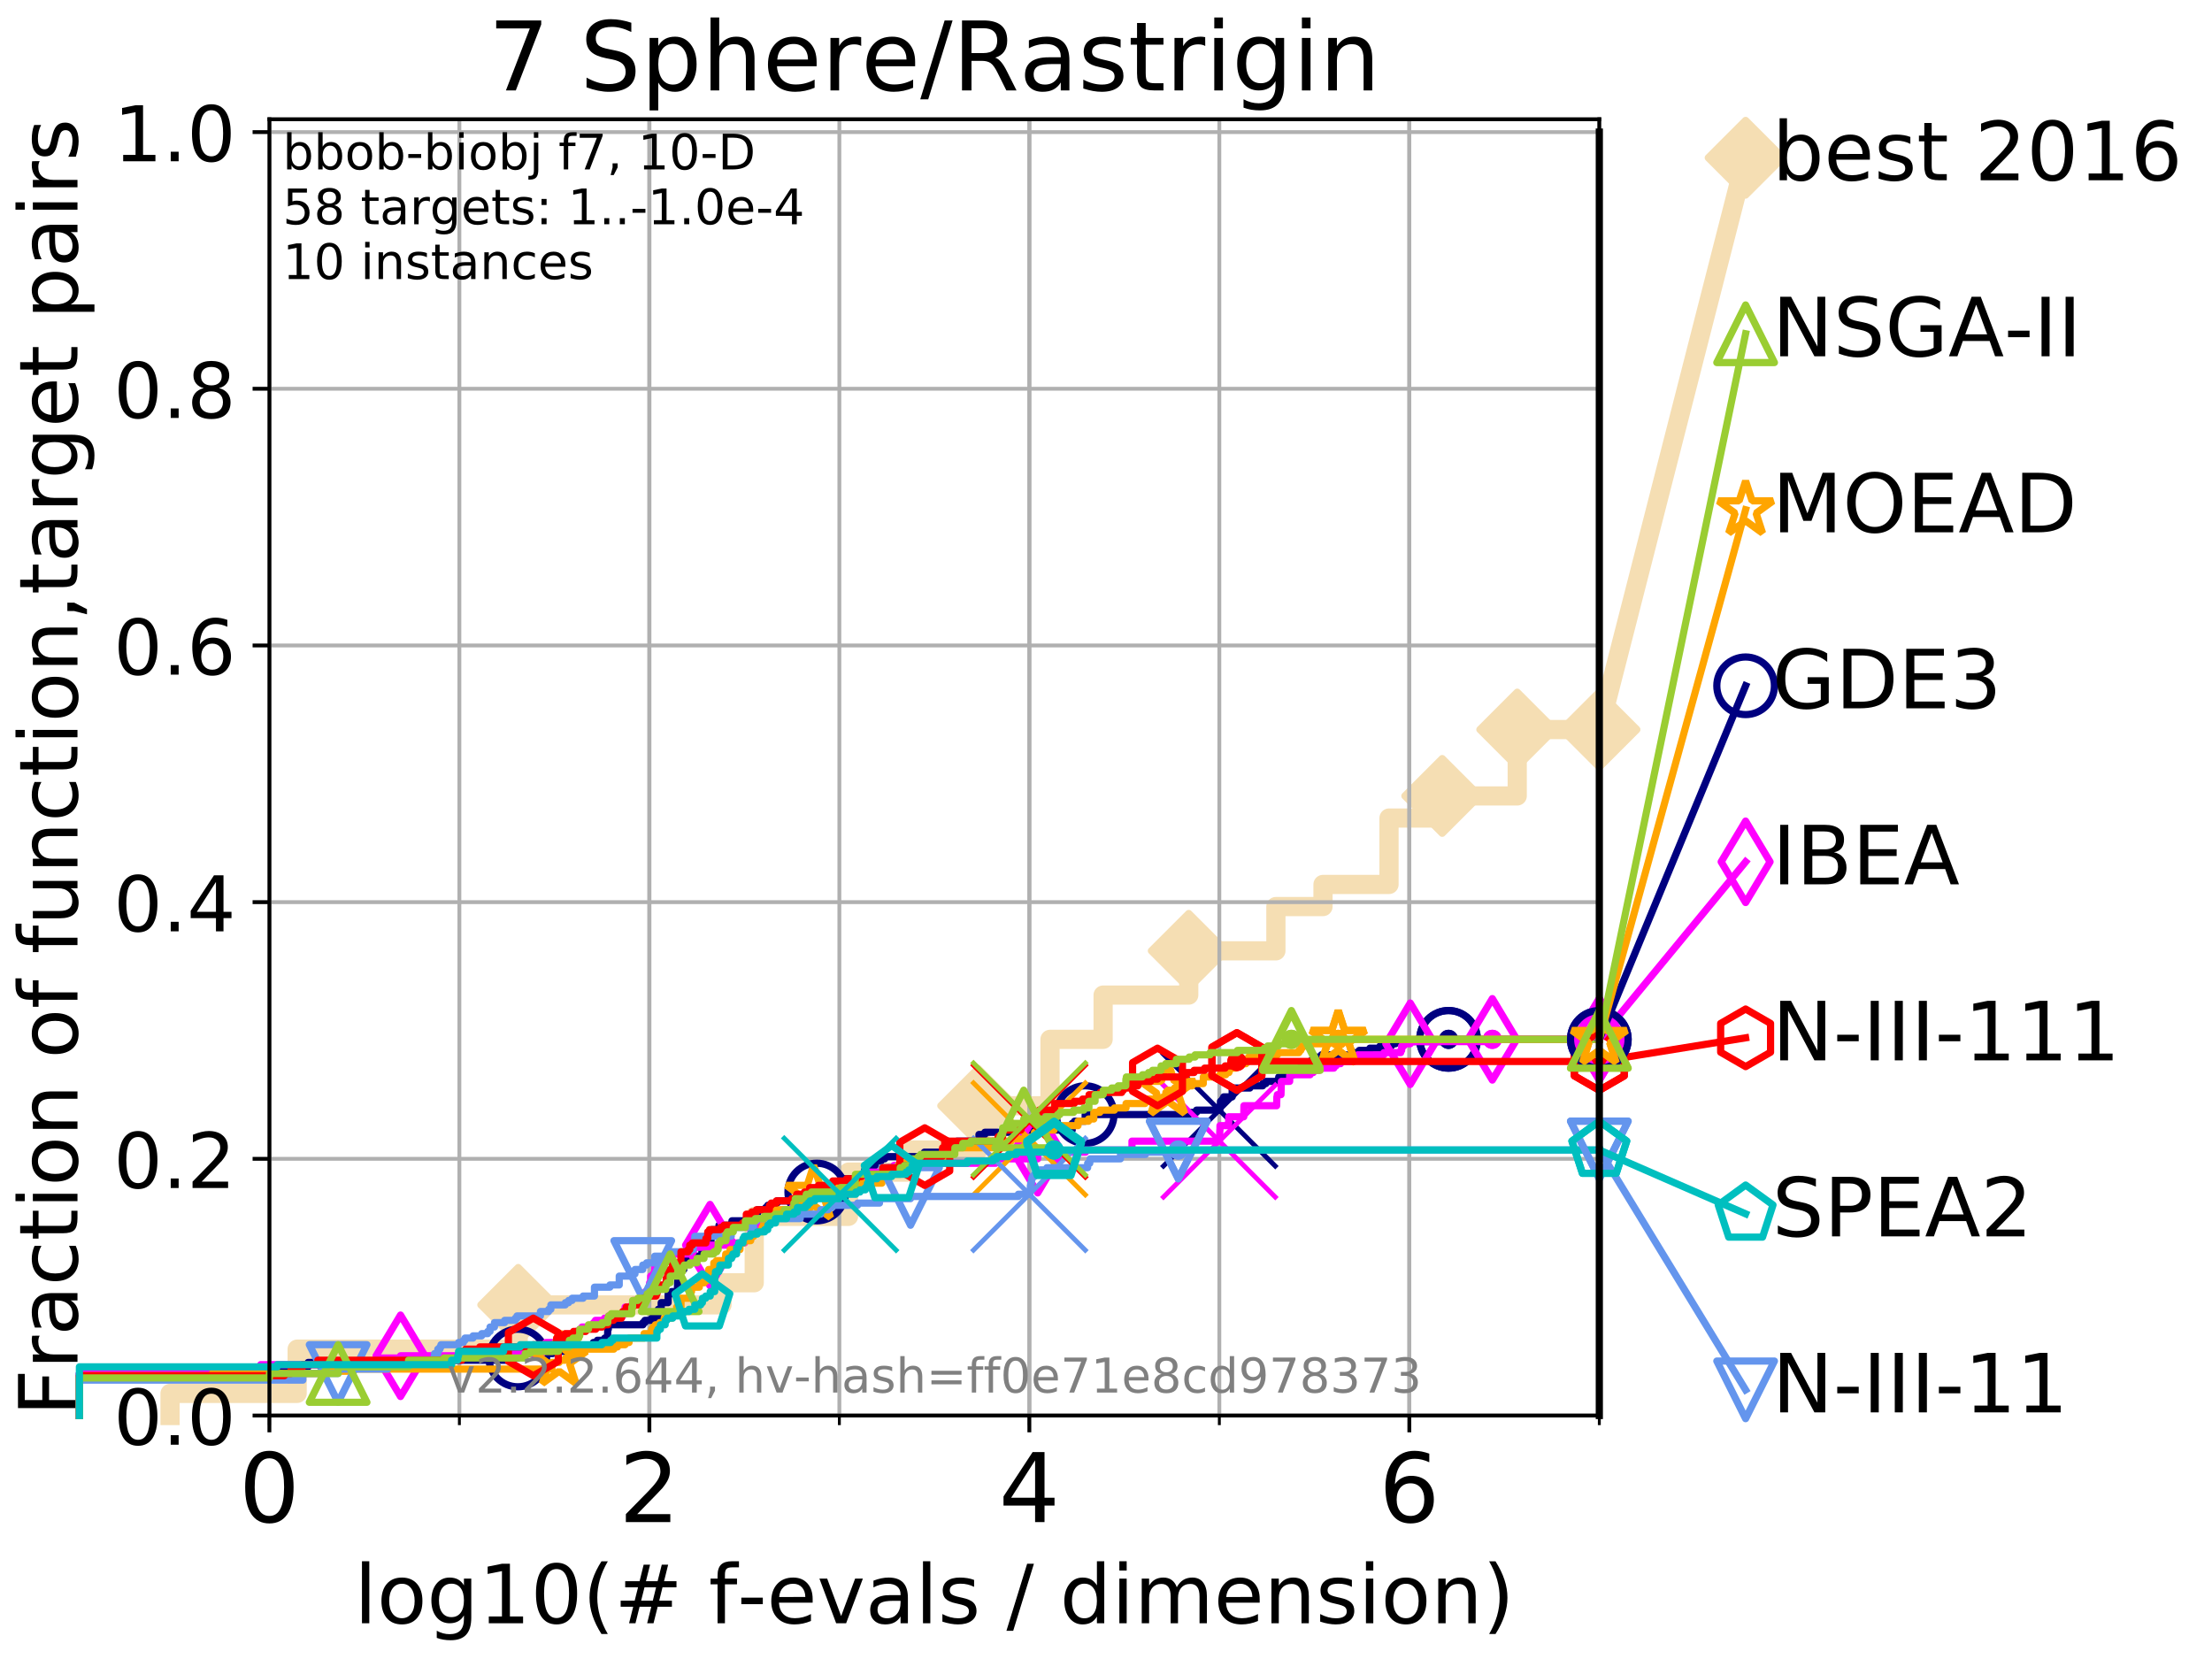 <?xml version="1.0" encoding="utf-8" standalone="no"?>
<!DOCTYPE svg PUBLIC "-//W3C//DTD SVG 1.1//EN"
  "http://www.w3.org/Graphics/SVG/1.1/DTD/svg11.dtd">
<!-- Created with matplotlib (http://matplotlib.org/) -->
<svg height="345.6pt" version="1.1" viewBox="0 0 460.8 345.6" width="460.8pt" xmlns="http://www.w3.org/2000/svg" xmlns:xlink="http://www.w3.org/1999/xlink">
 <defs>
  <style type="text/css">
*{stroke-linecap:butt;stroke-linejoin:round;}
  </style>
 </defs>
 <g id="figure_1">
  <g id="patch_1">
   <path d="M 0 345.6 
L 460.8 345.6 
L 460.8 0 
L 0 0 
z
" style="fill:#ffffff;"/>
  </g>
  <g id="axes_1">
   <g id="patch_2">
    <path d="M 56.12 294.88 
L 333.168 294.88 
L 333.168 24.84 
L 56.12 24.84 
z
" style="fill:#ffffff;"/>
   </g>
   <g id="line2d_1">
    <path d="M 35.425 294.88 
L 35.425 290.27 
L 61.903 290.27 
L 61.903 281.051 
L 107.953 281.051 
L 107.953 271.831 
L 150.403 271.831 
L 150.403 267.221 
L 157.121 267.221 
L 157.121 253.392 
L 176.763 253.392 
L 176.763 244.173 
L 189.103 244.173 
L 189.103 239.563 
L 203.768 239.563 
L 203.768 230.343 
L 218.735 230.343 
L 218.735 216.514 
L 229.798 216.514 
L 229.798 207.294 
L 247.636 207.294 
L 247.636 198.075 
L 265.792 198.075 
L 265.792 188.855 
L 275.606 188.855 
L 275.606 184.246 
L 289.358 184.246 
L 289.358 170.416 
L 300.442 170.416 
L 300.442 165.807 
L 316.066 165.807 
L 316.066 151.977 
L 333.168 151.977 
" style="fill:none;stroke:#f5deb3;stroke-linecap:square;stroke-width:4;"/>
   </g>
   <g id="line2d_2">
    <defs>
     <path d="M -0 7.778 
L 7.778 0 
L 0 -7.778 
L -7.778 -0 
z
" id="m72aa379668" style="stroke:#f5deb3;stroke-linejoin:miter;stroke-width:1.5;"/>
    </defs>
    <g>
     <use style="fill:#f5deb3;stroke:#f5deb3;stroke-linejoin:miter;stroke-width:1.5;" x="107.953" xlink:href="#m72aa379668" y="271.831"/>
     <use style="fill:#f5deb3;stroke:#f5deb3;stroke-linejoin:miter;stroke-width:1.5;" x="203.768" xlink:href="#m72aa379668" y="230.343"/>
     <use style="fill:#f5deb3;stroke:#f5deb3;stroke-linejoin:miter;stroke-width:1.5;" x="247.636" xlink:href="#m72aa379668" y="198.075"/>
     <use style="fill:#f5deb3;stroke:#f5deb3;stroke-linejoin:miter;stroke-width:1.5;" x="300.442" xlink:href="#m72aa379668" y="165.807"/>
     <use style="fill:#f5deb3;stroke:#f5deb3;stroke-linejoin:miter;stroke-width:1.5;" x="316.066" xlink:href="#m72aa379668" y="151.977"/>
     <use style="fill:#f5deb3;stroke:#f5deb3;stroke-linejoin:miter;stroke-width:1.5;" x="333.168" xlink:href="#m72aa379668" y="151.977"/>
    </g>
   </g>
   <g id="line2d_3">
    <path style="fill:none;stroke:#f5deb3;stroke-linecap:square;stroke-width:4;"/>
    <g/>
   </g>
   <g id="line2d_4">
    <path d="M 333.168 151.977 
L 363.643 32.861 
" style="fill:none;stroke:#f5deb3;stroke-linecap:square;stroke-width:4;"/>
    <g>
     <use style="fill:#f5deb3;stroke:#f5deb3;stroke-linejoin:miter;stroke-width:1.5;" x="333.168" xlink:href="#m72aa379668" y="151.977"/>
     <use style="fill:#f5deb3;stroke:#f5deb3;stroke-linejoin:miter;stroke-width:1.5;" x="363.643" xlink:href="#m72aa379668" y="32.861"/>
    </g>
   </g>
   <g id="matplotlib.axis_1">
    <g id="xtick_1">
     <g id="line2d_5">
      <path clip-path="url(#p426e09a78d)" d="M 56.12 294.88 
L 56.12 24.84 
" style="fill:none;stroke:#b0b0b0;stroke-linecap:square;stroke-width:0.8;"/>
     </g>
     <g id="line2d_6">
      <defs>
       <path d="M 0 0 
L 0 3.5 
" id="mc5ac3f823b" style="stroke:#000000;stroke-width:0.8;"/>
      </defs>
      <g>
       <use style="stroke:#000000;stroke-width:0.8;" x="56.12" xlink:href="#mc5ac3f823b" y="294.88"/>
      </g>
     </g>
     <g id="text_1">
      <!-- 0 -->
      <defs>
       <path d="M 31.781 66.406 
Q 24.172 66.406 20.328 58.906 
Q 16.5 51.422 16.5 36.375 
Q 16.5 21.391 20.328 13.891 
Q 24.172 6.391 31.781 6.391 
Q 39.453 6.391 43.281 13.891 
Q 47.125 21.391 47.125 36.375 
Q 47.125 51.422 43.281 58.906 
Q 39.453 66.406 31.781 66.406 
z
M 31.781 74.219 
Q 44.047 74.219 50.516 64.516 
Q 56.984 54.828 56.984 36.375 
Q 56.984 17.969 50.516 8.266 
Q 44.047 -1.422 31.781 -1.422 
Q 19.531 -1.422 13.062 8.266 
Q 6.594 17.969 6.594 36.375 
Q 6.594 54.828 13.062 64.516 
Q 19.531 74.219 31.781 74.219 
z
" id="DejaVuSans-30"/>
      </defs>
      <g transform="translate(49.758 317.077)scale(0.2 -0.2)">
       <use xlink:href="#DejaVuSans-30"/>
      </g>
     </g>
    </g>
    <g id="xtick_2">
     <g id="line2d_7">
      <path clip-path="url(#p426e09a78d)" d="M 135.277 294.88 
L 135.277 24.84 
" style="fill:none;stroke:#b0b0b0;stroke-linecap:square;stroke-width:0.8;"/>
     </g>
     <g id="line2d_8">
      <g>
       <use style="stroke:#000000;stroke-width:0.8;" x="135.277" xlink:href="#mc5ac3f823b" y="294.88"/>
      </g>
     </g>
     <g id="text_2">
      <!-- 2 -->
      <defs>
       <path d="M 19.188 8.297 
L 53.609 8.297 
L 53.609 0 
L 7.328 0 
L 7.328 8.297 
Q 12.938 14.109 22.625 23.891 
Q 32.328 33.688 34.812 36.531 
Q 39.547 41.844 41.422 45.531 
Q 43.312 49.219 43.312 52.781 
Q 43.312 58.594 39.234 62.25 
Q 35.156 65.922 28.609 65.922 
Q 23.969 65.922 18.812 64.312 
Q 13.672 62.703 7.812 59.422 
L 7.812 69.391 
Q 13.766 71.781 18.938 73 
Q 24.125 74.219 28.422 74.219 
Q 39.75 74.219 46.484 68.547 
Q 53.219 62.891 53.219 53.422 
Q 53.219 48.922 51.531 44.891 
Q 49.859 40.875 45.406 35.406 
Q 44.188 33.984 37.641 27.219 
Q 31.109 20.453 19.188 8.297 
z
" id="DejaVuSans-32"/>
      </defs>
      <g transform="translate(128.914 317.077)scale(0.2 -0.2)">
       <use xlink:href="#DejaVuSans-32"/>
      </g>
     </g>
    </g>
    <g id="xtick_3">
     <g id="line2d_9">
      <path clip-path="url(#p426e09a78d)" d="M 214.433 294.88 
L 214.433 24.84 
" style="fill:none;stroke:#b0b0b0;stroke-linecap:square;stroke-width:0.8;"/>
     </g>
     <g id="line2d_10">
      <g>
       <use style="stroke:#000000;stroke-width:0.8;" x="214.433" xlink:href="#mc5ac3f823b" y="294.88"/>
      </g>
     </g>
     <g id="text_3">
      <!-- 4 -->
      <defs>
       <path d="M 37.797 64.312 
L 12.891 25.391 
L 37.797 25.391 
z
M 35.203 72.906 
L 47.609 72.906 
L 47.609 25.391 
L 58.016 25.391 
L 58.016 17.188 
L 47.609 17.188 
L 47.609 0 
L 37.797 0 
L 37.797 17.188 
L 4.891 17.188 
L 4.891 26.703 
z
" id="DejaVuSans-34"/>
      </defs>
      <g transform="translate(208.071 317.077)scale(0.2 -0.2)">
       <use xlink:href="#DejaVuSans-34"/>
      </g>
     </g>
    </g>
    <g id="xtick_4">
     <g id="line2d_11">
      <path clip-path="url(#p426e09a78d)" d="M 293.59 294.88 
L 293.59 24.84 
" style="fill:none;stroke:#b0b0b0;stroke-linecap:square;stroke-width:0.8;"/>
     </g>
     <g id="line2d_12">
      <g>
       <use style="stroke:#000000;stroke-width:0.8;" x="293.59" xlink:href="#mc5ac3f823b" y="294.88"/>
      </g>
     </g>
     <g id="text_4">
      <!-- 6 -->
      <defs>
       <path d="M 33.016 40.375 
Q 26.375 40.375 22.484 35.828 
Q 18.609 31.297 18.609 23.391 
Q 18.609 15.531 22.484 10.953 
Q 26.375 6.391 33.016 6.391 
Q 39.656 6.391 43.531 10.953 
Q 47.406 15.531 47.406 23.391 
Q 47.406 31.297 43.531 35.828 
Q 39.656 40.375 33.016 40.375 
z
M 52.594 71.297 
L 52.594 62.312 
Q 48.875 64.062 45.094 64.984 
Q 41.312 65.922 37.594 65.922 
Q 27.828 65.922 22.672 59.328 
Q 17.531 52.734 16.797 39.406 
Q 19.672 43.656 24.016 45.922 
Q 28.375 48.188 33.594 48.188 
Q 44.578 48.188 50.953 41.516 
Q 57.328 34.859 57.328 23.391 
Q 57.328 12.156 50.688 5.359 
Q 44.047 -1.422 33.016 -1.422 
Q 20.359 -1.422 13.672 8.266 
Q 6.984 17.969 6.984 36.375 
Q 6.984 53.656 15.188 63.938 
Q 23.391 74.219 37.203 74.219 
Q 40.922 74.219 44.703 73.484 
Q 48.484 72.75 52.594 71.297 
z
" id="DejaVuSans-36"/>
      </defs>
      <g transform="translate(287.227 317.077)scale(0.2 -0.2)">
       <use xlink:href="#DejaVuSans-36"/>
      </g>
     </g>
    </g>
    <g id="xtick_5">
     <g id="line2d_13">
      <path clip-path="url(#p426e09a78d)" d="M 56.12 294.88 
L 56.12 24.84 
" style="fill:none;stroke:#b0b0b0;stroke-linecap:square;stroke-width:0.8;"/>
     </g>
     <g id="line2d_14">
      <defs>
       <path d="M 0 0 
L 0 2 
" id="me19dd2ca13" style="stroke:#000000;stroke-width:0.6;"/>
      </defs>
      <g>
       <use style="stroke:#000000;stroke-width:0.6;" x="56.12" xlink:href="#me19dd2ca13" y="294.88"/>
      </g>
     </g>
    </g>
    <g id="xtick_6">
     <g id="line2d_15">
      <path clip-path="url(#p426e09a78d)" d="M 95.698 294.88 
L 95.698 24.84 
" style="fill:none;stroke:#b0b0b0;stroke-linecap:square;stroke-width:0.8;"/>
     </g>
     <g id="line2d_16">
      <g>
       <use style="stroke:#000000;stroke-width:0.6;" x="95.698" xlink:href="#me19dd2ca13" y="294.88"/>
      </g>
     </g>
    </g>
    <g id="xtick_7">
     <g id="line2d_17">
      <path clip-path="url(#p426e09a78d)" d="M 135.277 294.88 
L 135.277 24.84 
" style="fill:none;stroke:#b0b0b0;stroke-linecap:square;stroke-width:0.8;"/>
     </g>
     <g id="line2d_18">
      <g>
       <use style="stroke:#000000;stroke-width:0.6;" x="135.277" xlink:href="#me19dd2ca13" y="294.88"/>
      </g>
     </g>
    </g>
    <g id="xtick_8">
     <g id="line2d_19">
      <path clip-path="url(#p426e09a78d)" d="M 174.855 294.88 
L 174.855 24.84 
" style="fill:none;stroke:#b0b0b0;stroke-linecap:square;stroke-width:0.8;"/>
     </g>
     <g id="line2d_20">
      <g>
       <use style="stroke:#000000;stroke-width:0.6;" x="174.855" xlink:href="#me19dd2ca13" y="294.88"/>
      </g>
     </g>
    </g>
    <g id="xtick_9">
     <g id="line2d_21">
      <path clip-path="url(#p426e09a78d)" d="M 214.433 294.88 
L 214.433 24.84 
" style="fill:none;stroke:#b0b0b0;stroke-linecap:square;stroke-width:0.8;"/>
     </g>
     <g id="line2d_22">
      <g>
       <use style="stroke:#000000;stroke-width:0.6;" x="214.433" xlink:href="#me19dd2ca13" y="294.88"/>
      </g>
     </g>
    </g>
    <g id="xtick_10">
     <g id="line2d_23">
      <path clip-path="url(#p426e09a78d)" d="M 254.011 294.88 
L 254.011 24.84 
" style="fill:none;stroke:#b0b0b0;stroke-linecap:square;stroke-width:0.8;"/>
     </g>
     <g id="line2d_24">
      <g>
       <use style="stroke:#000000;stroke-width:0.6;" x="254.011" xlink:href="#me19dd2ca13" y="294.88"/>
      </g>
     </g>
    </g>
    <g id="xtick_11">
     <g id="line2d_25">
      <path clip-path="url(#p426e09a78d)" d="M 293.59 294.88 
L 293.59 24.84 
" style="fill:none;stroke:#b0b0b0;stroke-linecap:square;stroke-width:0.8;"/>
     </g>
     <g id="line2d_26">
      <g>
       <use style="stroke:#000000;stroke-width:0.6;" x="293.59" xlink:href="#me19dd2ca13" y="294.88"/>
      </g>
     </g>
    </g>
    <g id="xtick_12">
     <g id="line2d_27">
      <path clip-path="url(#p426e09a78d)" d="M 333.168 294.88 
L 333.168 24.84 
" style="fill:none;stroke:#b0b0b0;stroke-linecap:square;stroke-width:0.8;"/>
     </g>
     <g id="line2d_28">
      <g>
       <use style="stroke:#000000;stroke-width:0.6;" x="333.168" xlink:href="#me19dd2ca13" y="294.88"/>
      </g>
     </g>
    </g>
    <g id="text_5">
     <!-- log10(# f-evals / dimension) -->
     <defs>
      <path d="M 9.422 75.984 
L 18.406 75.984 
L 18.406 0 
L 9.422 0 
z
" id="DejaVuSans-6c"/>
      <path d="M 30.609 48.391 
Q 23.391 48.391 19.188 42.75 
Q 14.984 37.109 14.984 27.297 
Q 14.984 17.484 19.156 11.844 
Q 23.344 6.203 30.609 6.203 
Q 37.797 6.203 41.984 11.859 
Q 46.188 17.531 46.188 27.297 
Q 46.188 37.016 41.984 42.703 
Q 37.797 48.391 30.609 48.391 
z
M 30.609 56 
Q 42.328 56 49.016 48.375 
Q 55.719 40.766 55.719 27.297 
Q 55.719 13.875 49.016 6.219 
Q 42.328 -1.422 30.609 -1.422 
Q 18.844 -1.422 12.172 6.219 
Q 5.516 13.875 5.516 27.297 
Q 5.516 40.766 12.172 48.375 
Q 18.844 56 30.609 56 
z
" id="DejaVuSans-6f"/>
      <path d="M 45.406 27.984 
Q 45.406 37.75 41.375 43.109 
Q 37.359 48.484 30.078 48.484 
Q 22.859 48.484 18.828 43.109 
Q 14.797 37.75 14.797 27.984 
Q 14.797 18.266 18.828 12.891 
Q 22.859 7.516 30.078 7.516 
Q 37.359 7.516 41.375 12.891 
Q 45.406 18.266 45.406 27.984 
z
M 54.391 6.781 
Q 54.391 -7.172 48.188 -13.984 
Q 42 -20.797 29.203 -20.797 
Q 24.469 -20.797 20.266 -20.094 
Q 16.062 -19.391 12.109 -17.922 
L 12.109 -9.188 
Q 16.062 -11.328 19.922 -12.344 
Q 23.781 -13.375 27.781 -13.375 
Q 36.625 -13.375 41.016 -8.766 
Q 45.406 -4.156 45.406 5.172 
L 45.406 9.625 
Q 42.625 4.781 38.281 2.391 
Q 33.938 0 27.875 0 
Q 17.828 0 11.672 7.656 
Q 5.516 15.328 5.516 27.984 
Q 5.516 40.672 11.672 48.328 
Q 17.828 56 27.875 56 
Q 33.938 56 38.281 53.609 
Q 42.625 51.219 45.406 46.391 
L 45.406 54.688 
L 54.391 54.688 
z
" id="DejaVuSans-67"/>
      <path d="M 12.406 8.297 
L 28.516 8.297 
L 28.516 63.922 
L 10.984 60.406 
L 10.984 69.391 
L 28.422 72.906 
L 38.281 72.906 
L 38.281 8.297 
L 54.391 8.297 
L 54.391 0 
L 12.406 0 
z
" id="DejaVuSans-31"/>
      <path d="M 31 75.875 
Q 24.469 64.656 21.281 53.656 
Q 18.109 42.672 18.109 31.391 
Q 18.109 20.125 21.312 9.062 
Q 24.516 -2 31 -13.188 
L 23.188 -13.188 
Q 15.875 -1.703 12.234 9.375 
Q 8.594 20.453 8.594 31.391 
Q 8.594 42.281 12.203 53.312 
Q 15.828 64.359 23.188 75.875 
z
" id="DejaVuSans-28"/>
      <path d="M 51.125 44 
L 36.922 44 
L 32.812 27.688 
L 47.125 27.688 
z
M 43.797 71.781 
L 38.719 51.516 
L 52.984 51.516 
L 58.109 71.781 
L 65.922 71.781 
L 60.891 51.516 
L 76.125 51.516 
L 76.125 44 
L 58.984 44 
L 54.984 27.688 
L 70.516 27.688 
L 70.516 20.219 
L 53.078 20.219 
L 48 0 
L 40.188 0 
L 45.219 20.219 
L 30.906 20.219 
L 25.875 0 
L 18.016 0 
L 23.094 20.219 
L 7.719 20.219 
L 7.719 27.688 
L 24.906 27.688 
L 29 44 
L 13.281 44 
L 13.281 51.516 
L 30.906 51.516 
L 35.891 71.781 
z
" id="DejaVuSans-23"/>
      <path id="DejaVuSans-20"/>
      <path d="M 37.109 75.984 
L 37.109 68.5 
L 28.516 68.5 
Q 23.688 68.5 21.797 66.547 
Q 19.922 64.594 19.922 59.516 
L 19.922 54.688 
L 34.719 54.688 
L 34.719 47.703 
L 19.922 47.703 
L 19.922 0 
L 10.891 0 
L 10.891 47.703 
L 2.297 47.703 
L 2.297 54.688 
L 10.891 54.688 
L 10.891 58.5 
Q 10.891 67.625 15.141 71.797 
Q 19.391 75.984 28.609 75.984 
z
" id="DejaVuSans-66"/>
      <path d="M 4.891 31.391 
L 31.203 31.391 
L 31.203 23.391 
L 4.891 23.391 
z
" id="DejaVuSans-2d"/>
      <path d="M 56.203 29.594 
L 56.203 25.203 
L 14.891 25.203 
Q 15.484 15.922 20.484 11.062 
Q 25.484 6.203 34.422 6.203 
Q 39.594 6.203 44.453 7.469 
Q 49.312 8.734 54.109 11.281 
L 54.109 2.781 
Q 49.266 0.734 44.188 -0.344 
Q 39.109 -1.422 33.891 -1.422 
Q 20.797 -1.422 13.156 6.188 
Q 5.516 13.812 5.516 26.812 
Q 5.516 40.234 12.766 48.109 
Q 20.016 56 32.328 56 
Q 43.359 56 49.781 48.891 
Q 56.203 41.797 56.203 29.594 
z
M 47.219 32.234 
Q 47.125 39.594 43.094 43.984 
Q 39.062 48.391 32.422 48.391 
Q 24.906 48.391 20.391 44.141 
Q 15.875 39.891 15.188 32.172 
z
" id="DejaVuSans-65"/>
      <path d="M 2.984 54.688 
L 12.5 54.688 
L 29.594 8.797 
L 46.688 54.688 
L 56.203 54.688 
L 35.688 0 
L 23.484 0 
z
" id="DejaVuSans-76"/>
      <path d="M 34.281 27.484 
Q 23.391 27.484 19.188 25 
Q 14.984 22.516 14.984 16.5 
Q 14.984 11.719 18.141 8.906 
Q 21.297 6.109 26.703 6.109 
Q 34.188 6.109 38.703 11.406 
Q 43.219 16.703 43.219 25.484 
L 43.219 27.484 
z
M 52.203 31.203 
L 52.203 0 
L 43.219 0 
L 43.219 8.297 
Q 40.141 3.328 35.547 0.953 
Q 30.953 -1.422 24.312 -1.422 
Q 15.922 -1.422 10.953 3.297 
Q 6 8.016 6 15.922 
Q 6 25.141 12.172 29.828 
Q 18.359 34.516 30.609 34.516 
L 43.219 34.516 
L 43.219 35.406 
Q 43.219 41.609 39.141 45 
Q 35.062 48.391 27.688 48.391 
Q 23 48.391 18.547 47.266 
Q 14.109 46.141 10.016 43.891 
L 10.016 52.203 
Q 14.938 54.109 19.578 55.047 
Q 24.219 56 28.609 56 
Q 40.484 56 46.344 49.844 
Q 52.203 43.703 52.203 31.203 
z
" id="DejaVuSans-61"/>
      <path d="M 44.281 53.078 
L 44.281 44.578 
Q 40.484 46.531 36.375 47.5 
Q 32.281 48.484 27.875 48.484 
Q 21.188 48.484 17.844 46.438 
Q 14.5 44.391 14.5 40.281 
Q 14.5 37.156 16.891 35.375 
Q 19.281 33.594 26.516 31.984 
L 29.594 31.297 
Q 39.156 29.25 43.188 25.516 
Q 47.219 21.781 47.219 15.094 
Q 47.219 7.469 41.188 3.016 
Q 35.156 -1.422 24.609 -1.422 
Q 20.219 -1.422 15.453 -0.562 
Q 10.688 0.297 5.422 2 
L 5.422 11.281 
Q 10.406 8.688 15.234 7.391 
Q 20.062 6.109 24.812 6.109 
Q 31.156 6.109 34.562 8.281 
Q 37.984 10.453 37.984 14.406 
Q 37.984 18.062 35.516 20.016 
Q 33.062 21.969 24.703 23.781 
L 21.578 24.516 
Q 13.234 26.266 9.516 29.906 
Q 5.812 33.547 5.812 39.891 
Q 5.812 47.609 11.281 51.797 
Q 16.75 56 26.812 56 
Q 31.781 56 36.172 55.266 
Q 40.578 54.547 44.281 53.078 
z
" id="DejaVuSans-73"/>
      <path d="M 25.391 72.906 
L 33.688 72.906 
L 8.297 -9.281 
L 0 -9.281 
z
" id="DejaVuSans-2f"/>
      <path d="M 45.406 46.391 
L 45.406 75.984 
L 54.391 75.984 
L 54.391 0 
L 45.406 0 
L 45.406 8.203 
Q 42.578 3.328 38.25 0.953 
Q 33.938 -1.422 27.875 -1.422 
Q 17.969 -1.422 11.734 6.484 
Q 5.516 14.406 5.516 27.297 
Q 5.516 40.188 11.734 48.094 
Q 17.969 56 27.875 56 
Q 33.938 56 38.25 53.625 
Q 42.578 51.266 45.406 46.391 
z
M 14.797 27.297 
Q 14.797 17.391 18.875 11.75 
Q 22.953 6.109 30.078 6.109 
Q 37.203 6.109 41.297 11.75 
Q 45.406 17.391 45.406 27.297 
Q 45.406 37.203 41.297 42.844 
Q 37.203 48.484 30.078 48.484 
Q 22.953 48.484 18.875 42.844 
Q 14.797 37.203 14.797 27.297 
z
" id="DejaVuSans-64"/>
      <path d="M 9.422 54.688 
L 18.406 54.688 
L 18.406 0 
L 9.422 0 
z
M 9.422 75.984 
L 18.406 75.984 
L 18.406 64.594 
L 9.422 64.594 
z
" id="DejaVuSans-69"/>
      <path d="M 52 44.188 
Q 55.375 50.25 60.062 53.125 
Q 64.75 56 71.094 56 
Q 79.641 56 84.281 50.016 
Q 88.922 44.047 88.922 33.016 
L 88.922 0 
L 79.891 0 
L 79.891 32.719 
Q 79.891 40.578 77.094 44.375 
Q 74.312 48.188 68.609 48.188 
Q 61.625 48.188 57.562 43.547 
Q 53.516 38.922 53.516 30.906 
L 53.516 0 
L 44.484 0 
L 44.484 32.719 
Q 44.484 40.625 41.703 44.406 
Q 38.922 48.188 33.109 48.188 
Q 26.219 48.188 22.156 43.531 
Q 18.109 38.875 18.109 30.906 
L 18.109 0 
L 9.078 0 
L 9.078 54.688 
L 18.109 54.688 
L 18.109 46.188 
Q 21.188 51.219 25.484 53.609 
Q 29.781 56 35.688 56 
Q 41.656 56 45.828 52.969 
Q 50 49.953 52 44.188 
z
" id="DejaVuSans-6d"/>
      <path d="M 54.891 33.016 
L 54.891 0 
L 45.906 0 
L 45.906 32.719 
Q 45.906 40.484 42.875 44.328 
Q 39.844 48.188 33.797 48.188 
Q 26.516 48.188 22.312 43.547 
Q 18.109 38.922 18.109 30.906 
L 18.109 0 
L 9.078 0 
L 9.078 54.688 
L 18.109 54.688 
L 18.109 46.188 
Q 21.344 51.125 25.703 53.562 
Q 30.078 56 35.797 56 
Q 45.219 56 50.047 50.172 
Q 54.891 44.344 54.891 33.016 
z
" id="DejaVuSans-6e"/>
      <path d="M 8.016 75.875 
L 15.828 75.875 
Q 23.141 64.359 26.781 53.312 
Q 30.422 42.281 30.422 31.391 
Q 30.422 20.453 26.781 9.375 
Q 23.141 -1.703 15.828 -13.188 
L 8.016 -13.188 
Q 14.5 -2 17.703 9.062 
Q 20.906 20.125 20.906 31.391 
Q 20.906 42.672 17.703 53.656 
Q 14.5 64.656 8.016 75.875 
z
" id="DejaVuSans-29"/>
     </defs>
     <g transform="translate(73.803 338.154)scale(0.17 -0.17)">
      <use xlink:href="#DejaVuSans-6c"/>
      <use x="27.783" xlink:href="#DejaVuSans-6f"/>
      <use x="88.965" xlink:href="#DejaVuSans-67"/>
      <use x="152.441" xlink:href="#DejaVuSans-31"/>
      <use x="216.064" xlink:href="#DejaVuSans-30"/>
      <use x="279.688" xlink:href="#DejaVuSans-28"/>
      <use x="318.701" xlink:href="#DejaVuSans-23"/>
      <use x="402.49" xlink:href="#DejaVuSans-20"/>
      <use x="434.277" xlink:href="#DejaVuSans-66"/>
      <use x="469.404" xlink:href="#DejaVuSans-2d"/>
      <use x="505.488" xlink:href="#DejaVuSans-65"/>
      <use x="567.012" xlink:href="#DejaVuSans-76"/>
      <use x="626.191" xlink:href="#DejaVuSans-61"/>
      <use x="687.471" xlink:href="#DejaVuSans-6c"/>
      <use x="715.254" xlink:href="#DejaVuSans-73"/>
      <use x="767.354" xlink:href="#DejaVuSans-20"/>
      <use x="799.141" xlink:href="#DejaVuSans-2f"/>
      <use x="832.832" xlink:href="#DejaVuSans-20"/>
      <use x="864.619" xlink:href="#DejaVuSans-64"/>
      <use x="928.096" xlink:href="#DejaVuSans-69"/>
      <use x="955.879" xlink:href="#DejaVuSans-6d"/>
      <use x="1053.291" xlink:href="#DejaVuSans-65"/>
      <use x="1114.814" xlink:href="#DejaVuSans-6e"/>
      <use x="1178.193" xlink:href="#DejaVuSans-73"/>
      <use x="1230.293" xlink:href="#DejaVuSans-69"/>
      <use x="1258.076" xlink:href="#DejaVuSans-6f"/>
      <use x="1319.258" xlink:href="#DejaVuSans-6e"/>
      <use x="1382.637" xlink:href="#DejaVuSans-29"/>
     </g>
    </g>
   </g>
   <g id="matplotlib.axis_2">
    <g id="ytick_1">
     <g id="line2d_29">
      <path clip-path="url(#p426e09a78d)" d="M 56.12 294.88 
L 333.168 294.88 
" style="fill:none;stroke:#b0b0b0;stroke-linecap:square;stroke-width:0.8;"/>
     </g>
     <g id="line2d_30">
      <defs>
       <path d="M 0 0 
L -3.5 0 
" id="m47c33b2ee6" style="stroke:#000000;stroke-width:0.8;"/>
      </defs>
      <g>
       <use style="stroke:#000000;stroke-width:0.8;" x="56.12" xlink:href="#m47c33b2ee6" y="294.88"/>
      </g>
     </g>
     <g id="text_6">
      <!-- 0.0 -->
      <defs>
       <path d="M 10.688 12.406 
L 21 12.406 
L 21 0 
L 10.688 0 
z
" id="DejaVuSans-2e"/>
      </defs>
      <g transform="translate(23.675 300.959)scale(0.16 -0.16)">
       <use xlink:href="#DejaVuSans-30"/>
       <use x="63.623" xlink:href="#DejaVuSans-2e"/>
       <use x="95.41" xlink:href="#DejaVuSans-30"/>
      </g>
     </g>
    </g>
    <g id="ytick_2">
     <g id="line2d_31">
      <path clip-path="url(#p426e09a78d)" d="M 56.12 241.407 
L 333.168 241.407 
" style="fill:none;stroke:#b0b0b0;stroke-linecap:square;stroke-width:0.8;"/>
     </g>
     <g id="line2d_32">
      <g>
       <use style="stroke:#000000;stroke-width:0.8;" x="56.12" xlink:href="#m47c33b2ee6" y="241.407"/>
      </g>
     </g>
     <g id="text_7">
      <!-- 0.2 -->
      <g transform="translate(23.675 247.485)scale(0.16 -0.16)">
       <use xlink:href="#DejaVuSans-30"/>
       <use x="63.623" xlink:href="#DejaVuSans-2e"/>
       <use x="95.41" xlink:href="#DejaVuSans-32"/>
      </g>
     </g>
    </g>
    <g id="ytick_3">
     <g id="line2d_33">
      <path clip-path="url(#p426e09a78d)" d="M 56.12 187.933 
L 333.168 187.933 
" style="fill:none;stroke:#b0b0b0;stroke-linecap:square;stroke-width:0.8;"/>
     </g>
     <g id="line2d_34">
      <g>
       <use style="stroke:#000000;stroke-width:0.8;" x="56.12" xlink:href="#m47c33b2ee6" y="187.933"/>
      </g>
     </g>
     <g id="text_8">
      <!-- 0.4 -->
      <g transform="translate(23.675 194.012)scale(0.16 -0.16)">
       <use xlink:href="#DejaVuSans-30"/>
       <use x="63.623" xlink:href="#DejaVuSans-2e"/>
       <use x="95.41" xlink:href="#DejaVuSans-34"/>
      </g>
     </g>
    </g>
    <g id="ytick_4">
     <g id="line2d_35">
      <path clip-path="url(#p426e09a78d)" d="M 56.12 134.46 
L 333.168 134.46 
" style="fill:none;stroke:#b0b0b0;stroke-linecap:square;stroke-width:0.8;"/>
     </g>
     <g id="line2d_36">
      <g>
       <use style="stroke:#000000;stroke-width:0.8;" x="56.12" xlink:href="#m47c33b2ee6" y="134.46"/>
      </g>
     </g>
     <g id="text_9">
      <!-- 0.6 -->
      <g transform="translate(23.675 140.539)scale(0.16 -0.16)">
       <use xlink:href="#DejaVuSans-30"/>
       <use x="63.623" xlink:href="#DejaVuSans-2e"/>
       <use x="95.41" xlink:href="#DejaVuSans-36"/>
      </g>
     </g>
    </g>
    <g id="ytick_5">
     <g id="line2d_37">
      <path clip-path="url(#p426e09a78d)" d="M 56.12 80.987 
L 333.168 80.987 
" style="fill:none;stroke:#b0b0b0;stroke-linecap:square;stroke-width:0.8;"/>
     </g>
     <g id="line2d_38">
      <g>
       <use style="stroke:#000000;stroke-width:0.8;" x="56.12" xlink:href="#m47c33b2ee6" y="80.987"/>
      </g>
     </g>
     <g id="text_10">
      <!-- 0.8 -->
      <defs>
       <path d="M 31.781 34.625 
Q 24.75 34.625 20.719 30.859 
Q 16.703 27.094 16.703 20.516 
Q 16.703 13.922 20.719 10.156 
Q 24.75 6.391 31.781 6.391 
Q 38.812 6.391 42.859 10.172 
Q 46.922 13.969 46.922 20.516 
Q 46.922 27.094 42.891 30.859 
Q 38.875 34.625 31.781 34.625 
z
M 21.922 38.812 
Q 15.578 40.375 12.031 44.719 
Q 8.5 49.078 8.5 55.328 
Q 8.5 64.062 14.719 69.141 
Q 20.953 74.219 31.781 74.219 
Q 42.672 74.219 48.875 69.141 
Q 55.078 64.062 55.078 55.328 
Q 55.078 49.078 51.531 44.719 
Q 48 40.375 41.703 38.812 
Q 48.828 37.156 52.797 32.312 
Q 56.781 27.484 56.781 20.516 
Q 56.781 9.906 50.312 4.234 
Q 43.844 -1.422 31.781 -1.422 
Q 19.734 -1.422 13.25 4.234 
Q 6.781 9.906 6.781 20.516 
Q 6.781 27.484 10.781 32.312 
Q 14.797 37.156 21.922 38.812 
z
M 18.312 54.391 
Q 18.312 48.734 21.844 45.562 
Q 25.391 42.391 31.781 42.391 
Q 38.141 42.391 41.719 45.562 
Q 45.312 48.734 45.312 54.391 
Q 45.312 60.062 41.719 63.234 
Q 38.141 66.406 31.781 66.406 
Q 25.391 66.406 21.844 63.234 
Q 18.312 60.062 18.312 54.391 
z
" id="DejaVuSans-38"/>
      </defs>
      <g transform="translate(23.675 87.066)scale(0.16 -0.16)">
       <use xlink:href="#DejaVuSans-30"/>
       <use x="63.623" xlink:href="#DejaVuSans-2e"/>
       <use x="95.41" xlink:href="#DejaVuSans-38"/>
      </g>
     </g>
    </g>
    <g id="ytick_6">
     <g id="line2d_39">
      <path clip-path="url(#p426e09a78d)" d="M 56.12 27.514 
L 333.168 27.514 
" style="fill:none;stroke:#b0b0b0;stroke-linecap:square;stroke-width:0.8;"/>
     </g>
     <g id="line2d_40">
      <g>
       <use style="stroke:#000000;stroke-width:0.8;" x="56.12" xlink:href="#m47c33b2ee6" y="27.514"/>
      </g>
     </g>
     <g id="text_11">
      <!-- 1.0 -->
      <g transform="translate(23.675 33.592)scale(0.16 -0.16)">
       <use xlink:href="#DejaVuSans-31"/>
       <use x="63.623" xlink:href="#DejaVuSans-2e"/>
       <use x="95.41" xlink:href="#DejaVuSans-30"/>
      </g>
     </g>
    </g>
    <g id="text_12">
     <!-- Fraction of function,target pairs -->
     <defs>
      <path d="M 9.812 72.906 
L 51.703 72.906 
L 51.703 64.594 
L 19.672 64.594 
L 19.672 43.109 
L 48.578 43.109 
L 48.578 34.812 
L 19.672 34.812 
L 19.672 0 
L 9.812 0 
z
" id="DejaVuSans-46"/>
      <path d="M 41.109 46.297 
Q 39.594 47.172 37.812 47.578 
Q 36.031 48 33.891 48 
Q 26.266 48 22.188 43.047 
Q 18.109 38.094 18.109 28.812 
L 18.109 0 
L 9.078 0 
L 9.078 54.688 
L 18.109 54.688 
L 18.109 46.188 
Q 20.953 51.172 25.484 53.578 
Q 30.031 56 36.531 56 
Q 37.453 56 38.578 55.875 
Q 39.703 55.766 41.062 55.516 
z
" id="DejaVuSans-72"/>
      <path d="M 48.781 52.594 
L 48.781 44.188 
Q 44.969 46.297 41.141 47.344 
Q 37.312 48.391 33.406 48.391 
Q 24.656 48.391 19.812 42.844 
Q 14.984 37.312 14.984 27.297 
Q 14.984 17.281 19.812 11.734 
Q 24.656 6.203 33.406 6.203 
Q 37.312 6.203 41.141 7.25 
Q 44.969 8.297 48.781 10.406 
L 48.781 2.094 
Q 45.016 0.344 40.984 -0.531 
Q 36.969 -1.422 32.422 -1.422 
Q 20.062 -1.422 12.781 6.344 
Q 5.516 14.109 5.516 27.297 
Q 5.516 40.672 12.859 48.328 
Q 20.219 56 33.016 56 
Q 37.156 56 41.109 55.141 
Q 45.062 54.297 48.781 52.594 
z
" id="DejaVuSans-63"/>
      <path d="M 18.312 70.219 
L 18.312 54.688 
L 36.812 54.688 
L 36.812 47.703 
L 18.312 47.703 
L 18.312 18.016 
Q 18.312 11.328 20.141 9.422 
Q 21.969 7.516 27.594 7.516 
L 36.812 7.516 
L 36.812 0 
L 27.594 0 
Q 17.188 0 13.234 3.875 
Q 9.281 7.766 9.281 18.016 
L 9.281 47.703 
L 2.688 47.703 
L 2.688 54.688 
L 9.281 54.688 
L 9.281 70.219 
z
" id="DejaVuSans-74"/>
      <path d="M 8.5 21.578 
L 8.5 54.688 
L 17.484 54.688 
L 17.484 21.922 
Q 17.484 14.156 20.5 10.266 
Q 23.531 6.391 29.594 6.391 
Q 36.859 6.391 41.078 11.031 
Q 45.312 15.672 45.312 23.688 
L 45.312 54.688 
L 54.297 54.688 
L 54.297 0 
L 45.312 0 
L 45.312 8.406 
Q 42.047 3.422 37.719 1 
Q 33.406 -1.422 27.688 -1.422 
Q 18.266 -1.422 13.375 4.438 
Q 8.5 10.297 8.5 21.578 
z
M 31.109 56 
z
" id="DejaVuSans-75"/>
      <path d="M 11.719 12.406 
L 22.016 12.406 
L 22.016 4 
L 14.016 -11.625 
L 7.719 -11.625 
L 11.719 4 
z
" id="DejaVuSans-2c"/>
      <path d="M 18.109 8.203 
L 18.109 -20.797 
L 9.078 -20.797 
L 9.078 54.688 
L 18.109 54.688 
L 18.109 46.391 
Q 20.953 51.266 25.266 53.625 
Q 29.594 56 35.594 56 
Q 45.562 56 51.781 48.094 
Q 58.016 40.188 58.016 27.297 
Q 58.016 14.406 51.781 6.484 
Q 45.562 -1.422 35.594 -1.422 
Q 29.594 -1.422 25.266 0.953 
Q 20.953 3.328 18.109 8.203 
z
M 48.688 27.297 
Q 48.688 37.203 44.609 42.844 
Q 40.531 48.484 33.406 48.484 
Q 26.266 48.484 22.188 42.844 
Q 18.109 37.203 18.109 27.297 
Q 18.109 17.391 22.188 11.75 
Q 26.266 6.109 33.406 6.109 
Q 40.531 6.109 44.609 11.75 
Q 48.688 17.391 48.688 27.297 
z
" id="DejaVuSans-70"/>
     </defs>
     <g transform="translate(16.14 294.999)rotate(-90)scale(0.17 -0.17)">
      <use xlink:href="#DejaVuSans-46"/>
      <use x="57.41" xlink:href="#DejaVuSans-72"/>
      <use x="98.523" xlink:href="#DejaVuSans-61"/>
      <use x="159.803" xlink:href="#DejaVuSans-63"/>
      <use x="214.783" xlink:href="#DejaVuSans-74"/>
      <use x="253.992" xlink:href="#DejaVuSans-69"/>
      <use x="281.775" xlink:href="#DejaVuSans-6f"/>
      <use x="342.957" xlink:href="#DejaVuSans-6e"/>
      <use x="406.336" xlink:href="#DejaVuSans-20"/>
      <use x="438.123" xlink:href="#DejaVuSans-6f"/>
      <use x="499.305" xlink:href="#DejaVuSans-66"/>
      <use x="534.51" xlink:href="#DejaVuSans-20"/>
      <use x="566.297" xlink:href="#DejaVuSans-66"/>
      <use x="601.502" xlink:href="#DejaVuSans-75"/>
      <use x="664.881" xlink:href="#DejaVuSans-6e"/>
      <use x="728.26" xlink:href="#DejaVuSans-63"/>
      <use x="783.24" xlink:href="#DejaVuSans-74"/>
      <use x="822.449" xlink:href="#DejaVuSans-69"/>
      <use x="850.232" xlink:href="#DejaVuSans-6f"/>
      <use x="911.414" xlink:href="#DejaVuSans-6e"/>
      <use x="974.793" xlink:href="#DejaVuSans-2c"/>
      <use x="1006.58" xlink:href="#DejaVuSans-74"/>
      <use x="1045.789" xlink:href="#DejaVuSans-61"/>
      <use x="1107.068" xlink:href="#DejaVuSans-72"/>
      <use x="1148.166" xlink:href="#DejaVuSans-67"/>
      <use x="1211.643" xlink:href="#DejaVuSans-65"/>
      <use x="1273.166" xlink:href="#DejaVuSans-74"/>
      <use x="1312.375" xlink:href="#DejaVuSans-20"/>
      <use x="1344.162" xlink:href="#DejaVuSans-70"/>
      <use x="1407.639" xlink:href="#DejaVuSans-61"/>
      <use x="1468.918" xlink:href="#DejaVuSans-69"/>
      <use x="1496.701" xlink:href="#DejaVuSans-72"/>
      <use x="1537.814" xlink:href="#DejaVuSans-73"/>
     </g>
    </g>
   </g>
   <g id="line2d_41">
    <defs>
     <path d="M 0 1.5 
C 0.398 1.5 0.779 1.342 1.061 1.061 
C 1.342 0.779 1.5 0.398 1.5 0 
C 1.5 -0.398 1.342 -0.779 1.061 -1.061 
C 0.779 -1.342 0.398 -1.5 0 -1.5 
C -0.398 -1.5 -0.779 -1.342 -1.061 -1.061 
C -1.342 -0.779 -1.5 -0.398 -1.5 0 
C -1.5 0.398 -1.342 0.779 -1.061 1.061 
C -0.779 1.342 -0.398 1.5 0 1.5 
z
" id="m8d270d714c" style="stroke:#f5deb3;"/>
    </defs>
    <g>
     <use style="fill:#f5deb3;stroke:#f5deb3;" x="316.066" xlink:href="#m8d270d714c" y="151.977"/>
     <use style="fill:#f5deb3;stroke:#f5deb3;" x="316.066" xlink:href="#m8d270d714c" y="151.977"/>
    </g>
   </g>
   <g id="line2d_42">
    <defs>
     <path d="M 0 1.5 
C 0.398 1.5 0.779 1.342 1.061 1.061 
C 1.342 0.779 1.5 0.398 1.5 0 
C 1.5 -0.398 1.342 -0.779 1.061 -1.061 
C 0.779 -1.342 0.398 -1.5 0 -1.5 
C -0.398 -1.5 -0.779 -1.342 -1.061 -1.061 
C -1.342 -0.779 -1.5 -0.398 -1.5 0 
C -1.5 0.398 -1.342 0.779 -1.061 1.061 
C -0.779 1.342 -0.398 1.5 0 1.5 
z
" id="m84c8fa8c43" style="stroke:#000080;"/>
    </defs>
    <g>
     <use style="fill:#000080;stroke:#000080;" x="301.753" xlink:href="#m84c8fa8c43" y="216.514"/>
     <use style="fill:#000080;stroke:#000080;" x="301.753" xlink:href="#m84c8fa8c43" y="216.514"/>
    </g>
   </g>
   <g id="line2d_43">
    <path d="M 16.542 294.88 
L 16.542 286.121 
L 49.989 286.121 
L 49.989 285.66 
L 59.254 285.66 
L 59.254 284.739 
L 64.199 284.739 
L 64.199 283.817 
L 81.973 283.817 
L 81.973 283.356 
L 105.513 283.356 
L 105.513 282.895 
L 107.868 282.895 
L 107.868 281.973 
L 115.146 281.973 
L 115.146 281.512 
L 121.398 281.512 
L 121.398 280.59 
L 123.601 280.59 
L 123.601 279.668 
L 124.429 279.668 
L 124.429 279.207 
L 125.973 279.207 
L 125.973 278.746 
L 126.553 278.746 
L 126.61 276.902 
L 126.724 276.902 
L 126.724 275.98 
L 133.937 275.98 
L 133.937 275.519 
L 134.341 275.519 
L 134.341 275.058 
L 135.768 275.058 
L 135.768 274.597 
L 137.039 274.597 
L 137.132 272.753 
L 137.739 272.753 
L 137.739 271.37 
L 139.181 271.37 
L 139.181 269.526 
L 139.892 269.526 
L 139.892 269.065 
L 141.109 269.065 
L 141.17 266.76 
L 141.231 266.76 
L 141.231 265.378 
L 141.388 265.378 
L 141.388 264.456 
L 142.462 264.456 
L 142.462 263.534 
L 142.586 263.534 
L 142.586 262.612 
L 144.708 262.612 
L 144.708 262.151 
L 144.994 262.151 
L 144.994 261.69 
L 146.182 261.69 
L 146.291 258.924 
L 148.119 258.924 
L 148.127 256.619 
L 148.257 256.619 
L 148.257 256.158 
L 149.779 256.158 
L 149.779 255.236 
L 152.406 255.236 
L 152.482 254.314 
L 157.251 254.314 
L 157.251 253.392 
L 157.742 253.392 
L 157.83 252.009 
L 159.525 252.009 
L 159.525 251.548 
L 159.944 251.548 
L 159.944 251.087 
L 161.507 251.087 
L 161.507 250.626 
L 161.888 250.626 
L 161.888 250.165 
L 165.474 250.165 
L 165.474 249.704 
L 169.719 249.704 
L 169.719 248.321 
L 170.147 248.321 
L 170.147 247.86 
L 174.33 247.86 
L 174.33 246.938 
L 174.53 246.938 
L 174.53 246.477 
L 175.348 246.477 
L 175.348 246.016 
L 175.953 246.016 
L 175.953 245.556 
L 178.511 245.556 
L 178.511 245.095 
L 180.133 245.095 
L 180.133 243.712 
L 181.872 243.712 
L 181.872 242.79 
L 182.319 242.79 
L 182.319 241.868 
L 183.534 241.868 
L 183.534 241.407 
L 184.304 241.407 
L 184.304 240.946 
L 192.562 240.946 
L 192.562 240.024 
L 196.574 240.024 
L 196.574 239.563 
L 197.797 239.563 
L 197.797 238.641 
L 197.979 238.641 
L 197.979 238.18 
L 199.377 238.18 
L 199.377 237.719 
L 203.936 237.719 
L 203.936 236.336 
L 205.159 236.336 
L 205.159 235.875 
L 210.403 235.875 
L 210.403 235.414 
L 223.36 235.414 
L 223.36 234.031 
L 223.84 234.031 
L 223.84 233.57 
L 226.061 233.57 
L 226.061 232.187 
L 247.696 232.187 
L 247.696 231.726 
L 249.244 231.726 
L 249.244 231.265 
L 254.111 231.265 
L 254.111 230.343 
L 254.223 230.343 
L 254.244 229.421 
L 254.659 229.421 
L 254.659 228.96 
L 254.92 228.96 
L 254.92 228.499 
L 256.682 228.499 
L 256.682 227.116 
L 257.098 227.116 
L 257.098 226.655 
L 260.371 226.655 
L 260.371 226.195 
L 263.056 226.195 
L 263.056 225.734 
L 263.707 225.734 
L 263.707 225.273 
L 266.253 225.273 
L 266.253 224.812 
L 266.386 224.812 
L 266.386 224.351 
L 267.538 224.351 
L 267.538 223.89 
L 269.398 223.89 
L 269.398 222.968 
L 271.036 222.968 
L 271.036 222.046 
L 271.448 222.046 
L 271.448 221.585 
L 272.928 221.585 
L 272.928 221.124 
L 273.342 221.124 
L 273.342 220.663 
L 273.832 220.663 
L 273.832 220.202 
L 275.286 220.202 
L 275.286 219.741 
L 281.945 219.741 
L 281.945 219.28 
L 283.15 219.28 
L 283.15 218.819 
L 285.364 218.819 
L 285.364 218.358 
L 287.489 218.358 
L 287.489 217.897 
L 289.87 217.897 
L 289.87 217.436 
L 290.69 217.436 
L 290.69 216.975 
L 301.753 216.975 
L 301.753 216.514 
L 333.168 216.514 
L 333.168 216.514 
" style="fill:none;stroke:#000080;stroke-linecap:square;stroke-width:1.5;"/>
   </g>
   <g id="line2d_44">
    <defs>
     <path d="M 0 6 
C 1.591 6 3.117 5.368 4.243 4.243 
C 5.368 3.117 6 1.591 6 0 
C 6 -1.591 5.368 -3.117 4.243 -4.243 
C 3.117 -5.368 1.591 -6 0 -6 
C -1.591 -6 -3.117 -5.368 -4.243 -4.243 
C -5.368 -3.117 -6 -1.591 -6 0 
C -6 1.591 -5.368 3.117 -4.243 4.243 
C -3.117 5.368 -1.591 6 0 6 
z
" id="m1fbee3246c" style="stroke:#000080;stroke-width:1.5;"/>
    </defs>
    <g>
     <use style="fill-opacity:0;stroke:#000080;stroke-width:1.5;" x="107.868" xlink:href="#m1fbee3246c" y="282.895"/>
     <use style="fill-opacity:0;stroke:#000080;stroke-width:1.5;" x="170.147" xlink:href="#m1fbee3246c" y="248.321"/>
     <use style="fill-opacity:0;stroke:#000080;stroke-width:1.5;" x="226.061" xlink:href="#m1fbee3246c" y="232.187"/>
     <use style="fill-opacity:0;stroke:#000080;stroke-width:1.5;" x="301.753" xlink:href="#m1fbee3246c" y="216.514"/>
     <use style="fill-opacity:0;stroke:#000080;stroke-width:1.5;" x="301.753" xlink:href="#m1fbee3246c" y="216.514"/>
     <use style="fill-opacity:0;stroke:#000080;stroke-width:1.5;" x="333.168" xlink:href="#m1fbee3246c" y="216.514"/>
    </g>
   </g>
   <g id="line2d_45">
    <path style="fill:none;stroke:#000080;stroke-linecap:square;stroke-width:1.5;"/>
    <g/>
   </g>
   <g id="line2d_46">
    <path clip-path="url(#p426e09a78d)" d="M 254.011 231.265 
" style="fill:none;stroke:#000080;stroke-linecap:square;stroke-width:1.5;"/>
    <defs>
     <path d="M -12 12 
L 12 -12 
M -12 -12 
L 12 12 
" id="mf6664d89ee" style="stroke:#000080;"/>
    </defs>
    <g clip-path="url(#p426e09a78d)">
     <use style="fill:#000080;stroke:#000080;" x="254.011" xlink:href="#mf6664d89ee" y="231.265"/>
    </g>
   </g>
   <g id="line2d_47">
    <defs>
     <path d="M 0 1.5 
C 0.398 1.5 0.779 1.342 1.061 1.061 
C 1.342 0.779 1.5 0.398 1.5 0 
C 1.5 -0.398 1.342 -0.779 1.061 -1.061 
C 0.779 -1.342 0.398 -1.5 0 -1.5 
C -0.398 -1.5 -0.779 -1.342 -1.061 -1.061 
C -1.342 -0.779 -1.5 -0.398 -1.5 0 
C -1.5 0.398 -1.342 0.779 -1.061 1.061 
C -0.779 1.342 -0.398 1.5 0 1.5 
z
" id="mf96b4250fe" style="stroke:#ff00ff;"/>
    </defs>
    <g>
     <use style="fill:#ff00ff;stroke:#ff00ff;" x="310.881" xlink:href="#mf96b4250fe" y="216.514"/>
     <use style="fill:#ff00ff;stroke:#ff00ff;" x="310.881" xlink:href="#mf96b4250fe" y="216.514"/>
    </g>
   </g>
   <g id="line2d_48">
    <path d="M 16.542 294.88 
L 16.542 286.121 
L 54.309 286.121 
L 54.309 284.278 
L 71.87 284.278 
L 71.87 283.817 
L 79.067 283.817 
L 79.067 282.895 
L 83.437 282.895 
L 83.437 282.434 
L 105.415 282.434 
L 105.415 281.973 
L 112.898 281.973 
L 112.898 281.051 
L 113.273 281.051 
L 113.273 280.129 
L 113.7 280.129 
L 113.7 279.668 
L 117.281 279.668 
L 117.281 279.207 
L 117.953 279.207 
L 117.953 278.285 
L 119.993 278.285 
L 119.993 277.363 
L 120.77 277.363 
L 120.77 276.902 
L 121.243 276.902 
L 121.243 276.441 
L 123.669 276.441 
L 123.669 275.519 
L 124.036 275.519 
L 124.036 275.058 
L 125.913 275.058 
L 125.913 274.597 
L 126.78 274.597 
L 126.78 274.136 
L 129.749 274.136 
L 129.749 273.675 
L 130.217 273.675 
L 130.217 272.292 
L 131.612 272.292 
L 131.612 271.831 
L 131.97 271.831 
L 131.97 270.909 
L 133.157 270.909 
L 133.157 270.448 
L 134.431 270.448 
L 134.467 269.065 
L 135.139 269.065 
L 135.139 268.143 
L 135.328 268.143 
L 135.328 267.221 
L 135.549 267.221 
L 135.549 265.838 
L 136.082 265.838 
L 136.082 265.378 
L 136.407 265.378 
L 136.407 263.534 
L 137.798 263.534 
L 137.798 262.612 
L 138.468 262.612 
L 138.468 261.69 
L 140.075 261.69 
L 140.075 261.229 
L 143.28 261.229 
L 143.28 260.768 
L 144.438 260.768 
L 144.438 259.846 
L 147.914 259.846 
L 147.914 259.385 
L 153.488 259.385 
L 153.488 258.924 
L 155.108 258.924 
L 155.108 258.002 
L 156.438 258.002 
L 156.438 256.619 
L 157.904 256.619 
L 157.904 255.236 
L 158.174 255.236 
L 158.174 254.775 
L 159.084 254.775 
L 159.084 253.853 
L 161.459 253.853 
L 161.459 253.392 
L 163.037 253.392 
L 163.037 252.009 
L 164.99 252.009 
L 164.99 251.548 
L 165.489 251.548 
L 165.489 251.087 
L 166.008 251.087 
L 166.008 250.626 
L 167.858 250.626 
L 167.858 249.243 
L 170.333 249.243 
L 170.333 247.399 
L 174.413 247.399 
L 174.413 246.938 
L 176.872 246.938 
L 176.872 246.016 
L 180.826 246.016 
L 180.826 244.173 
L 185.055 244.173 
L 185.055 243.251 
L 186.226 243.251 
L 186.226 242.79 
L 190.253 242.79 
L 190.253 242.329 
L 207.428 242.329 
L 207.428 241.407 
L 216.167 241.407 
L 216.167 240.024 
L 226.13 240.024 
L 226.13 239.563 
L 235.812 239.563 
L 235.812 237.719 
L 254.031 237.719 
L 254.12 235.414 
L 254.144 235.414 
L 254.144 234.492 
L 255.816 234.492 
L 255.816 234.031 
L 255.964 234.031 
L 255.965 232.648 
L 259.101 232.648 
L 259.131 230.343 
L 265.947 230.343 
L 265.993 228.499 
L 266.082 228.499 
L 266.082 228.038 
L 266.852 228.038 
L 266.931 225.273 
L 268.659 225.273 
L 268.676 223.89 
L 272.926 223.89 
L 272.926 223.429 
L 273.572 223.429 
L 273.572 222.968 
L 274.777 222.968 
L 274.777 222.507 
L 277.866 222.507 
L 277.866 222.046 
L 278.31 222.046 
L 278.31 221.585 
L 279.261 221.585 
L 279.261 221.124 
L 282.053 221.124 
L 282.085 220.202 
L 282.822 220.202 
L 282.822 219.741 
L 288.291 219.741 
L 288.291 219.28 
L 291.791 219.28 
L 291.791 218.819 
L 291.99 218.819 
L 291.99 217.897 
L 292.426 217.897 
L 292.426 217.436 
L 293.78 217.436 
L 293.78 216.975 
L 310.881 216.975 
L 310.881 216.514 
L 333.168 216.514 
L 333.168 216.514 
" style="fill:none;stroke:#ff00ff;stroke-linecap:square;stroke-width:1.5;"/>
   </g>
   <g id="line2d_49">
    <defs>
     <path d="M -0 8.485 
L 5.091 0 
L 0 -8.485 
L -5.091 -0 
z
" id="mdbc1726978" style="stroke:#ff00ff;stroke-linejoin:miter;stroke-width:1.5;"/>
    </defs>
    <g>
     <use style="fill-opacity:0;stroke:#ff00ff;stroke-linejoin:miter;stroke-width:1.5;" x="83.437" xlink:href="#mdbc1726978" y="282.434"/>
     <use style="fill-opacity:0;stroke:#ff00ff;stroke-linejoin:miter;stroke-width:1.5;" x="147.914" xlink:href="#mdbc1726978" y="259.385"/>
     <use style="fill-opacity:0;stroke:#ff00ff;stroke-linejoin:miter;stroke-width:1.5;" x="216.167" xlink:href="#mdbc1726978" y="240.024"/>
     <use style="fill-opacity:0;stroke:#ff00ff;stroke-linejoin:miter;stroke-width:1.5;" x="293.78" xlink:href="#mdbc1726978" y="217.436"/>
     <use style="fill-opacity:0;stroke:#ff00ff;stroke-linejoin:miter;stroke-width:1.5;" x="310.881" xlink:href="#mdbc1726978" y="216.514"/>
     <use style="fill-opacity:0;stroke:#ff00ff;stroke-linejoin:miter;stroke-width:1.5;" x="333.168" xlink:href="#mdbc1726978" y="216.514"/>
    </g>
   </g>
   <g id="line2d_50">
    <path style="fill:none;stroke:#ff00ff;stroke-linecap:square;stroke-width:1.5;"/>
    <g/>
   </g>
   <g id="line2d_51">
    <path clip-path="url(#p426e09a78d)" d="M 254.012 237.719 
" style="fill:none;stroke:#ff00ff;stroke-linecap:square;stroke-width:1.5;"/>
    <defs>
     <path d="M -12 12 
L 12 -12 
M -12 -12 
L 12 12 
" id="ma75f67c700" style="stroke:#ff00ff;"/>
    </defs>
    <g clip-path="url(#p426e09a78d)">
     <use style="fill:#ff00ff;stroke:#ff00ff;" x="254.012" xlink:href="#ma75f67c700" y="237.719"/>
    </g>
   </g>
   <g id="line2d_52">
    <defs>
     <path d="M 0 1.5 
C 0.398 1.5 0.779 1.342 1.061 1.061 
C 1.342 0.779 1.5 0.398 1.5 0 
C 1.5 -0.398 1.342 -0.779 1.061 -1.061 
C 0.779 -1.342 0.398 -1.5 0 -1.5 
C -0.398 -1.5 -0.779 -1.342 -1.061 -1.061 
C -1.342 -0.779 -1.5 -0.398 -1.5 0 
C -1.5 0.398 -1.342 0.779 -1.061 1.061 
C -0.779 1.342 -0.398 1.5 0 1.5 
z
" id="mb504fa4070" style="stroke:#ffa500;"/>
    </defs>
    <g>
     <use style="fill:#ffa500;stroke:#ffa500;" x="278.782" xlink:href="#mb504fa4070" y="216.514"/>
     <use style="fill:#ffa500;stroke:#ffa500;" x="278.782" xlink:href="#mb504fa4070" y="216.514"/>
    </g>
   </g>
   <g id="line2d_53">
    <path d="M 16.542 294.88 
L 16.542 286.582 
L 44.206 286.582 
L 44.206 286.121 
L 68.034 286.121 
L 68.034 285.66 
L 72.544 285.66 
L 72.544 285.199 
L 114.978 285.199 
L 114.978 283.817 
L 116.479 283.817 
L 116.479 283.356 
L 117.858 283.356 
L 117.858 282.895 
L 118.735 282.895 
L 118.735 282.434 
L 119.825 282.434 
L 119.825 281.512 
L 120.528 281.512 
L 120.528 281.051 
L 127.872 281.051 
L 127.872 280.59 
L 128.648 280.59 
L 128.648 280.129 
L 130.217 280.129 
L 130.217 279.668 
L 131.05 279.668 
L 131.05 278.746 
L 134.176 278.746 
L 134.176 277.824 
L 135.768 277.824 
L 135.768 276.902 
L 136.066 276.902 
L 136.066 276.441 
L 136.52 276.441 
L 136.52 275.98 
L 137.423 275.98 
L 137.423 275.519 
L 138.281 275.519 
L 138.367 274.597 
L 139.983 274.597 
L 139.983 273.675 
L 140.9 273.675 
L 140.962 272.292 
L 141.864 272.292 
L 141.864 270.448 
L 143.664 270.448 
L 143.664 269.065 
L 144.06 269.065 
L 144.06 268.143 
L 145.683 268.143 
L 145.683 267.221 
L 146.738 267.221 
L 146.738 266.76 
L 147.302 266.76 
L 147.311 265.378 
L 147.632 265.378 
L 147.632 264.456 
L 148.704 264.456 
L 148.704 263.073 
L 149.246 263.073 
L 149.246 262.612 
L 151.102 262.612 
L 151.184 261.229 
L 152.086 261.229 
L 152.086 260.307 
L 154.154 260.307 
L 154.154 258.924 
L 154.922 258.924 
L 154.922 258.463 
L 156.382 258.463 
L 156.382 257.541 
L 157.015 257.541 
L 157.015 257.08 
L 157.342 257.08 
L 157.342 256.619 
L 158.749 256.619 
L 158.749 255.697 
L 158.967 255.697 
L 158.967 255.236 
L 159.122 255.236 
L 159.122 254.314 
L 159.882 254.314 
L 159.882 252.931 
L 161.519 252.931 
L 161.519 252.009 
L 166.418 252.009 
L 166.418 251.087 
L 166.688 251.087 
L 166.688 250.626 
L 167.025 250.626 
L 167.025 250.165 
L 167.819 250.165 
L 167.819 249.704 
L 169.495 249.704 
L 169.495 248.782 
L 175.343 248.782 
L 175.343 247.399 
L 178.479 247.399 
L 178.479 246.477 
L 183.701 246.477 
L 183.701 245.095 
L 184.104 245.095 
L 184.104 244.634 
L 185.161 244.634 
L 185.161 243.712 
L 187.014 243.712 
L 187.014 242.79 
L 188.857 242.79 
L 188.857 241.868 
L 196.357 241.868 
L 196.357 240.485 
L 196.468 240.485 
L 196.468 239.102 
L 206.866 239.102 
L 206.866 237.719 
L 210.662 237.719 
L 210.662 237.258 
L 214.978 237.258 
L 214.978 236.797 
L 215.483 236.797 
L 215.502 235.875 
L 217.943 235.875 
L 217.943 235.414 
L 219.591 235.414 
L 219.622 234.492 
L 224.571 234.492 
L 224.573 233.57 
L 226.751 233.57 
L 226.751 233.109 
L 227.858 233.109 
L 227.858 231.726 
L 229.126 231.726 
L 229.126 231.265 
L 232.158 231.265 
L 232.158 230.804 
L 234.575 230.804 
L 234.577 229.882 
L 238.539 229.882 
L 238.539 229.421 
L 239.039 229.421 
L 239.039 228.96 
L 242.322 228.96 
L 242.322 228.499 
L 242.867 228.499 
L 242.868 227.577 
L 243.27 227.577 
L 243.27 227.116 
L 244.667 227.116 
L 244.667 226.655 
L 245.757 226.655 
L 245.757 226.195 
L 248.334 226.195 
L 248.334 225.734 
L 250.665 225.734 
L 250.667 224.351 
L 254.13 224.351 
L 254.13 223.89 
L 255.35 223.89 
L 255.35 223.429 
L 256.011 223.429 
L 256.011 222.968 
L 256.199 222.968 
L 256.199 222.507 
L 257.478 222.507 
L 257.478 222.046 
L 258.269 222.046 
L 258.269 221.585 
L 259.563 221.585 
L 259.563 221.124 
L 260.082 221.124 
L 260.082 220.202 
L 263.371 220.202 
L 263.371 219.741 
L 266.13 219.741 
L 266.13 219.28 
L 270.596 219.28 
L 270.596 218.819 
L 270.97 218.819 
L 270.97 218.358 
L 271.239 218.358 
L 271.239 217.897 
L 271.859 217.897 
L 271.859 217.436 
L 276.88 217.436 
L 276.88 216.975 
L 278.782 216.975 
L 278.782 216.514 
L 333.168 216.514 
L 333.168 216.514 
" style="fill:none;stroke:#ffa500;stroke-linecap:square;stroke-width:1.5;"/>
   </g>
   <g id="line2d_54">
    <defs>
     <path d="M 0 -6 
L -1.347 -1.854 
L -5.706 -1.854 
L -2.18 0.708 
L -3.527 4.854 
L -0 2.292 
L 3.527 4.854 
L 2.18 0.708 
L 5.706 -1.854 
L 1.347 -1.854 
z
" id="m04b9edcaac" style="stroke:#ffa500;stroke-linejoin:bevel;stroke-width:1.5;"/>
    </defs>
    <g>
     <use style="fill-opacity:0;stroke:#ffa500;stroke-linejoin:bevel;stroke-width:1.5;" x="116.479" xlink:href="#m04b9edcaac" y="283.356"/>
     <use style="fill-opacity:0;stroke:#ffa500;stroke-linejoin:bevel;stroke-width:1.5;" x="169.495" xlink:href="#m04b9edcaac" y="248.782"/>
     <use style="fill-opacity:0;stroke:#ffa500;stroke-linejoin:bevel;stroke-width:1.5;" x="243.27" xlink:href="#m04b9edcaac" y="227.116"/>
     <use style="fill-opacity:0;stroke:#ffa500;stroke-linejoin:bevel;stroke-width:1.5;" x="278.782" xlink:href="#m04b9edcaac" y="216.514"/>
     <use style="fill-opacity:0;stroke:#ffa500;stroke-linejoin:bevel;stroke-width:1.5;" x="278.782" xlink:href="#m04b9edcaac" y="216.514"/>
     <use style="fill-opacity:0;stroke:#ffa500;stroke-linejoin:bevel;stroke-width:1.5;" x="333.168" xlink:href="#m04b9edcaac" y="216.514"/>
    </g>
   </g>
   <g id="line2d_55">
    <path style="fill:none;stroke:#ffa500;stroke-linecap:square;stroke-width:1.5;"/>
    <g/>
   </g>
   <g id="line2d_56">
    <path clip-path="url(#p426e09a78d)" d="M 214.446 237.258 
" style="fill:none;stroke:#ffa500;stroke-linecap:square;stroke-width:1.5;"/>
    <defs>
     <path d="M -12 12 
L 12 -12 
M -12 -12 
L 12 12 
" id="m70634bd019" style="stroke:#ffa500;"/>
    </defs>
    <g clip-path="url(#p426e09a78d)">
     <use style="fill:#ffa500;stroke:#ffa500;" x="214.446" xlink:href="#m70634bd019" y="237.258"/>
    </g>
   </g>
   <g id="line2d_57">
    <defs>
     <path d="M 0 1.5 
C 0.398 1.5 0.779 1.342 1.061 1.061 
C 1.342 0.779 1.5 0.398 1.5 0 
C 1.5 -0.398 1.342 -0.779 1.061 -1.061 
C 0.779 -1.342 0.398 -1.5 0 -1.5 
C -0.398 -1.5 -0.779 -1.342 -1.061 -1.061 
C -1.342 -0.779 -1.5 -0.398 -1.5 0 
C -1.5 0.398 -1.342 0.779 -1.061 1.061 
C -0.779 1.342 -0.398 1.5 0 1.5 
z
" id="mac2df4d896" style="stroke:#6495ed;"/>
    </defs>
    <g>
     <use style="fill:#6495ed;stroke:#6495ed;" x="245.459" xlink:href="#mac2df4d896" y="239.563"/>
     <use style="fill:#6495ed;stroke:#6495ed;" x="245.459" xlink:href="#mac2df4d896" y="239.563"/>
    </g>
   </g>
   <g id="line2d_58">
    <path d="M 16.542 294.88 
L 16.542 287.504 
L 63.089 287.504 
L 63.089 286.121 
L 70.437 286.121 
L 70.437 285.199 
L 80.787 285.199 
L 80.787 283.817 
L 82.72 283.817 
L 82.72 283.356 
L 90.289 283.356 
L 90.289 282.895 
L 90.523 282.895 
L 90.523 281.973 
L 91.206 281.973 
L 91.206 281.051 
L 91.647 281.051 
L 91.647 280.59 
L 91.863 280.59 
L 91.863 280.129 
L 95.526 280.129 
L 95.526 279.668 
L 96.537 279.668 
L 96.537 279.207 
L 96.861 279.207 
L 96.861 278.746 
L 98.543 278.746 
L 98.543 278.285 
L 100.34 278.285 
L 100.34 277.824 
L 101.604 277.824 
L 101.604 277.363 
L 102.085 277.363 
L 102.085 276.441 
L 103.008 276.441 
L 103.008 275.519 
L 105.12 275.519 
L 105.12 275.058 
L 107.353 275.058 
L 107.353 274.597 
L 107.698 274.597 
L 107.698 274.136 
L 112.579 274.136 
L 112.579 273.214 
L 114.293 273.214 
L 114.293 272.753 
L 114.753 272.753 
L 114.753 271.831 
L 117.763 271.831 
L 117.763 271.37 
L 118.463 271.37 
L 118.463 270.909 
L 119.18 270.909 
L 119.18 270.448 
L 121.475 270.448 
L 121.475 269.987 
L 123.837 269.987 
L 123.837 268.143 
L 127.06 268.143 
L 127.06 267.682 
L 128.998 267.682 
L 128.998 265.838 
L 131.094 265.838 
L 131.094 265.378 
L 132.28 265.378 
L 132.28 264.456 
L 133.899 264.456 
L 133.899 263.534 
L 134.7 263.534 
L 134.7 263.073 
L 136.375 263.073 
L 136.375 261.69 
L 139.002 261.69 
L 139.002 261.229 
L 139.317 261.229 
L 139.317 260.768 
L 143.717 260.768 
L 143.717 260.307 
L 144.387 260.307 
L 144.498 258.924 
L 144.688 258.924 
L 144.748 257.541 
L 152.33 257.541 
L 152.33 256.619 
L 152.696 256.619 
L 152.696 255.697 
L 156.991 255.697 
L 156.991 254.314 
L 157.597 254.314 
L 157.597 253.853 
L 166.704 253.853 
L 166.704 252.931 
L 170.976 252.931 
L 170.976 252.009 
L 172.544 252.009 
L 172.544 251.548 
L 173.277 251.548 
L 173.277 251.087 
L 178.648 251.087 
L 178.648 250.626 
L 183.22 250.626 
L 183.22 249.704 
L 189.68 249.704 
L 189.68 249.243 
L 212.13 249.243 
L 212.13 248.782 
L 214.568 248.782 
L 214.65 246.938 
L 214.713 246.938 
L 214.713 246.477 
L 214.884 246.477 
L 214.901 245.556 
L 215.053 245.556 
L 215.053 245.095 
L 215.472 245.095 
L 215.472 244.634 
L 215.874 244.634 
L 215.934 243.712 
L 218.088 243.712 
L 218.088 243.251 
L 226.575 243.251 
L 226.575 242.329 
L 227.021 242.329 
L 227.084 241.407 
L 233.411 241.407 
L 233.416 240.485 
L 238.634 240.485 
L 238.634 240.024 
L 245.459 240.024 
L 245.459 239.563 
L 333.168 239.563 
L 333.168 239.563 
" style="fill:none;stroke:#6495ed;stroke-linecap:square;stroke-width:1.5;"/>
   </g>
   <g id="line2d_59">
    <defs>
     <path d="M -0 6 
L 6 -6 
L -6 -6 
z
" id="m1aa6dad1dd" style="stroke:#6495ed;stroke-linejoin:miter;stroke-width:1.5;"/>
    </defs>
    <g>
     <use style="fill-opacity:0;stroke:#6495ed;stroke-linejoin:miter;stroke-width:1.5;" x="70.437" xlink:href="#m1aa6dad1dd" y="286.121"/>
     <use style="fill-opacity:0;stroke:#6495ed;stroke-linejoin:miter;stroke-width:1.5;" x="133.899" xlink:href="#m1aa6dad1dd" y="264.456"/>
     <use style="fill-opacity:0;stroke:#6495ed;stroke-linejoin:miter;stroke-width:1.5;" x="189.68" xlink:href="#m1aa6dad1dd" y="249.243"/>
     <use style="fill-opacity:0;stroke:#6495ed;stroke-linejoin:miter;stroke-width:1.5;" x="245.459" xlink:href="#m1aa6dad1dd" y="239.563"/>
     <use style="fill-opacity:0;stroke:#6495ed;stroke-linejoin:miter;stroke-width:1.5;" x="245.459" xlink:href="#m1aa6dad1dd" y="239.563"/>
     <use style="fill-opacity:0;stroke:#6495ed;stroke-linejoin:miter;stroke-width:1.5;" x="333.168" xlink:href="#m1aa6dad1dd" y="239.563"/>
    </g>
   </g>
   <g id="line2d_60">
    <path style="fill:none;stroke:#6495ed;stroke-linecap:square;stroke-width:1.5;"/>
    <g/>
   </g>
   <g id="line2d_61">
    <path clip-path="url(#p426e09a78d)" d="M 214.434 248.782 
" style="fill:none;stroke:#6495ed;stroke-linecap:square;stroke-width:1.5;"/>
    <defs>
     <path d="M -12 12 
L 12 -12 
M -12 -12 
L 12 12 
" id="me3e3a4aa9f" style="stroke:#6495ed;"/>
    </defs>
    <g clip-path="url(#p426e09a78d)">
     <use style="fill:#6495ed;stroke:#6495ed;" x="214.434" xlink:href="#me3e3a4aa9f" y="248.782"/>
    </g>
   </g>
   <g id="line2d_62">
    <defs>
     <path d="M 0 1.5 
C 0.398 1.5 0.779 1.342 1.061 1.061 
C 1.342 0.779 1.5 0.398 1.5 0 
C 1.5 -0.398 1.342 -0.779 1.061 -1.061 
C 0.779 -1.342 0.398 -1.5 0 -1.5 
C -0.398 -1.5 -0.779 -1.342 -1.061 -1.061 
C -1.342 -0.779 -1.5 -0.398 -1.5 0 
C -1.5 0.398 -1.342 0.779 -1.061 1.061 
C -0.779 1.342 -0.398 1.5 0 1.5 
z
" id="mec847ca40b" style="stroke:#ff0000;"/>
    </defs>
    <g>
     <use style="fill:#ff0000;stroke:#ff0000;" x="257.667" xlink:href="#mec847ca40b" y="221.124"/>
     <use style="fill:#ff0000;stroke:#ff0000;" x="257.667" xlink:href="#mec847ca40b" y="221.124"/>
    </g>
   </g>
   <g id="line2d_63">
    <path d="M 16.542 294.88 
L 16.542 286.582 
L 59.254 286.582 
L 59.254 286.121 
L 60.63 286.121 
L 60.63 284.739 
L 63.089 284.739 
L 63.089 284.278 
L 66.223 284.278 
L 66.223 283.356 
L 96.206 283.356 
L 96.206 281.512 
L 97.021 281.512 
L 97.021 281.051 
L 99.941 281.051 
L 99.941 280.59 
L 111.101 280.59 
L 111.101 280.129 
L 115.958 280.129 
L 115.958 278.746 
L 117.716 278.746 
L 117.716 277.824 
L 119.484 277.824 
L 119.484 277.363 
L 122.004 277.363 
L 122.004 276.902 
L 124.102 276.902 
L 124.102 276.441 
L 125.463 276.441 
L 125.463 275.98 
L 126.639 275.98 
L 126.639 275.058 
L 127.792 275.058 
L 127.792 274.597 
L 129.462 274.597 
L 129.462 273.675 
L 129.725 273.675 
L 129.725 273.214 
L 130.469 273.214 
L 130.469 272.292 
L 131.802 272.292 
L 131.802 271.831 
L 133.196 271.831 
L 133.196 271.37 
L 134.011 271.37 
L 134.011 270.448 
L 134.753 270.448 
L 134.753 269.987 
L 136.679 269.987 
L 136.679 269.526 
L 136.868 269.526 
L 136.868 269.065 
L 137.008 269.065 
L 137.008 268.143 
L 137.316 268.143 
L 137.316 267.682 
L 138.779 267.682 
L 138.779 266.299 
L 139.071 266.299 
L 139.071 264.917 
L 139.56 264.917 
L 139.56 264.456 
L 140.062 264.456 
L 140.062 263.073 
L 141.84 263.073 
L 141.864 260.768 
L 143.355 260.768 
L 143.355 260.307 
L 143.685 260.307 
L 143.685 259.385 
L 144.235 259.385 
L 144.235 258.924 
L 147.053 258.924 
L 147.053 258.002 
L 147.43 258.002 
L 147.43 256.619 
L 147.799 256.619 
L 147.799 256.158 
L 150.079 256.158 
L 150.079 255.697 
L 150.826 255.697 
L 150.826 255.236 
L 154.691 255.236 
L 154.691 254.775 
L 155.237 254.775 
L 155.237 254.314 
L 155.472 254.314 
L 155.472 252.931 
L 156.617 252.931 
L 156.617 252.47 
L 157.588 252.47 
L 157.588 252.009 
L 160.272 252.009 
L 160.272 251.087 
L 160.653 251.087 
L 160.653 250.626 
L 161.73 250.626 
L 161.73 250.165 
L 164.931 250.165 
L 164.931 249.704 
L 165.881 249.704 
L 165.98 248.782 
L 167.577 248.782 
L 167.577 248.321 
L 168.668 248.321 
L 168.668 247.399 
L 170.474 247.399 
L 170.474 246.938 
L 173.099 246.938 
L 173.099 246.477 
L 173.472 246.477 
L 173.472 246.016 
L 176.352 246.016 
L 176.352 245.556 
L 178.518 245.556 
L 178.518 245.095 
L 179.45 245.095 
L 179.45 244.634 
L 183.89 244.634 
L 183.89 243.251 
L 187.324 243.251 
L 187.324 242.79 
L 191.419 242.79 
L 191.419 241.868 
L 192.648 241.868 
L 192.648 240.946 
L 196.256 240.946 
L 196.357 239.102 
L 196.808 239.102 
L 196.808 237.719 
L 207.918 237.719 
L 207.918 236.797 
L 208.852 236.797 
L 208.852 235.414 
L 212.693 235.414 
L 212.693 234.031 
L 213.395 234.031 
L 213.395 233.57 
L 215.232 233.57 
L 215.232 233.109 
L 215.445 233.109 
L 215.445 232.648 
L 215.819 232.648 
L 215.819 232.187 
L 216.453 232.187 
L 216.454 231.265 
L 219.597 231.265 
L 219.597 230.804 
L 219.714 230.804 
L 219.714 229.882 
L 223.792 229.882 
L 223.792 229.421 
L 225.509 229.421 
L 225.509 228.96 
L 226.869 228.96 
L 226.87 228.038 
L 229.196 228.038 
L 229.196 227.577 
L 233.672 227.577 
L 233.672 227.116 
L 234.028 227.116 
L 234.028 226.655 
L 235.225 226.655 
L 235.225 226.195 
L 237.041 226.195 
L 237.041 225.273 
L 239.708 225.273 
L 239.708 224.812 
L 241.131 224.812 
L 241.131 224.351 
L 246.245 224.351 
L 246.245 223.89 
L 247.201 223.89 
L 247.201 223.429 
L 248.755 223.429 
L 248.755 222.968 
L 250.946 222.968 
L 250.946 222.507 
L 255.226 222.507 
L 255.226 222.046 
L 257.667 222.046 
L 257.667 221.124 
L 333.168 221.124 
L 333.168 221.124 
" style="fill:none;stroke:#ff0000;stroke-linecap:square;stroke-width:1.5;"/>
   </g>
   <g id="line2d_64">
    <defs>
     <path d="M 0 -6 
L -5.196 -3 
L -5.196 3 
L -0 6 
L 5.196 3 
L 5.196 -3 
z
" id="m7017cd3209" style="stroke:#ff0000;stroke-linejoin:miter;stroke-width:1.5;"/>
    </defs>
    <g>
     <use style="fill-opacity:0;stroke:#ff0000;stroke-linejoin:miter;stroke-width:1.5;" x="111.101" xlink:href="#m7017cd3209" y="280.59"/>
     <use style="fill-opacity:0;stroke:#ff0000;stroke-linejoin:miter;stroke-width:1.5;" x="192.648" xlink:href="#m7017cd3209" y="240.946"/>
     <use style="fill-opacity:0;stroke:#ff0000;stroke-linejoin:miter;stroke-width:1.5;" x="241.131" xlink:href="#m7017cd3209" y="224.351"/>
     <use style="fill-opacity:0;stroke:#ff0000;stroke-linejoin:miter;stroke-width:1.5;" x="257.667" xlink:href="#m7017cd3209" y="221.124"/>
     <use style="fill-opacity:0;stroke:#ff0000;stroke-linejoin:miter;stroke-width:1.5;" x="257.667" xlink:href="#m7017cd3209" y="221.124"/>
     <use style="fill-opacity:0;stroke:#ff0000;stroke-linejoin:miter;stroke-width:1.5;" x="333.168" xlink:href="#m7017cd3209" y="221.124"/>
    </g>
   </g>
   <g id="line2d_65">
    <path style="fill:none;stroke:#ff0000;stroke-linecap:square;stroke-width:1.5;"/>
    <g/>
   </g>
   <g id="line2d_66">
    <path clip-path="url(#p426e09a78d)" d="M 214.45 233.57 
" style="fill:none;stroke:#ff0000;stroke-linecap:square;stroke-width:1.5;"/>
    <defs>
     <path d="M -12 12 
L 12 -12 
M -12 -12 
L 12 12 
" id="m9eeb3ceb8f" style="stroke:#ff0000;"/>
    </defs>
    <g clip-path="url(#p426e09a78d)">
     <use style="fill:#ff0000;stroke:#ff0000;" x="214.45" xlink:href="#m9eeb3ceb8f" y="233.57"/>
    </g>
   </g>
   <g id="line2d_67">
    <defs>
     <path d="M 0 1.5 
C 0.398 1.5 0.779 1.342 1.061 1.061 
C 1.342 0.779 1.5 0.398 1.5 0 
C 1.5 -0.398 1.342 -0.779 1.061 -1.061 
C 0.779 -1.342 0.398 -1.5 0 -1.5 
C -0.398 -1.5 -0.779 -1.342 -1.061 -1.061 
C -1.342 -0.779 -1.5 -0.398 -1.5 0 
C -1.5 0.398 -1.342 0.779 -1.061 1.061 
C -0.779 1.342 -0.398 1.5 0 1.5 
z
" id="m60b008d9c4" style="stroke:#9acd32;"/>
    </defs>
    <g>
     <use style="fill:#9acd32;stroke:#9acd32;" x="269.023" xlink:href="#m60b008d9c4" y="216.514"/>
     <use style="fill:#9acd32;stroke:#9acd32;" x="269.023" xlink:href="#m60b008d9c4" y="216.514"/>
    </g>
   </g>
   <g id="line2d_68">
    <path d="M 16.542 294.88 
L 16.542 287.043 
L 56.12 287.043 
L 56.12 286.121 
L 70.437 286.121 
L 70.437 284.739 
L 85.107 284.739 
L 85.107 283.356 
L 92.496 283.356 
L 92.496 282.895 
L 109.406 282.895 
L 109.406 281.973 
L 110.458 281.973 
L 110.458 281.512 
L 116.324 281.512 
L 116.324 281.051 
L 116.479 281.051 
L 116.479 280.59 
L 118.6 280.59 
L 118.6 279.207 
L 119.354 279.207 
L 119.354 278.746 
L 120.569 278.746 
L 120.569 278.285 
L 120.77 278.285 
L 120.77 276.902 
L 122.589 276.902 
L 122.589 275.98 
L 125.433 275.98 
L 125.433 275.519 
L 126.61 275.519 
L 126.61 274.597 
L 126.78 274.597 
L 126.78 274.136 
L 127.335 274.136 
L 127.335 273.675 
L 131.591 273.675 
L 131.612 272.292 
L 131.781 272.292 
L 131.781 270.909 
L 132.883 270.909 
L 132.883 270.448 
L 134.824 270.448 
L 134.824 269.526 
L 135.362 269.526 
L 135.362 269.065 
L 136.962 269.065 
L 136.962 268.604 
L 138.68 268.604 
L 138.68 267.682 
L 138.932 267.682 
L 138.932 267.221 
L 139.614 267.221 
L 139.614 265.838 
L 141.182 265.838 
L 141.182 264.917 
L 142.177 264.917 
L 142.177 263.995 
L 142.519 263.995 
L 142.519 263.534 
L 143.748 263.534 
L 143.748 263.073 
L 145.197 263.073 
L 145.197 262.151 
L 146.658 262.151 
L 146.658 261.229 
L 148.68 261.229 
L 148.68 260.768 
L 149.322 260.768 
L 149.322 260.307 
L 149.608 260.307 
L 149.608 258.924 
L 150.036 258.924 
L 150.036 258.463 
L 151.238 258.463 
L 151.238 257.08 
L 151.514 257.08 
L 151.514 256.619 
L 152.746 256.619 
L 152.746 255.697 
L 155.27 255.697 
L 155.27 254.314 
L 157.347 254.314 
L 157.347 253.853 
L 159.212 253.853 
L 159.212 253.392 
L 161.541 253.392 
L 161.541 252.931 
L 163.395 252.931 
L 163.395 252.009 
L 165.382 252.009 
L 165.382 250.626 
L 165.672 250.626 
L 165.672 249.704 
L 167.953 249.704 
L 167.953 248.782 
L 169.026 248.782 
L 169.026 248.321 
L 175.089 248.321 
L 175.089 247.399 
L 177.777 247.399 
L 177.777 246.938 
L 178.154 246.938 
L 178.194 244.634 
L 187.526 244.634 
L 187.526 243.251 
L 188.4 243.251 
L 188.4 242.79 
L 189.737 242.79 
L 189.737 241.407 
L 191.285 241.407 
L 191.285 240.946 
L 191.783 240.946 
L 191.783 240.485 
L 198.904 240.485 
L 198.921 239.102 
L 200.563 239.102 
L 200.563 238.18 
L 202.241 238.18 
L 202.241 237.719 
L 208.347 237.719 
L 208.347 236.797 
L 208.519 236.797 
L 208.519 236.336 
L 208.864 236.336 
L 208.864 234.953 
L 211.168 234.953 
L 211.168 234.031 
L 213.264 234.031 
L 213.264 233.109 
L 217.859 233.109 
L 217.859 232.648 
L 220.293 232.648 
L 220.293 232.187 
L 220.783 232.187 
L 220.783 231.726 
L 223.651 231.726 
L 223.651 231.265 
L 225.777 231.265 
L 225.777 230.804 
L 226.847 230.804 
L 226.847 229.421 
L 228.125 229.421 
L 228.126 228.038 
L 229.818 228.038 
L 229.819 227.116 
L 231.571 227.116 
L 231.571 226.655 
L 232.944 226.655 
L 232.944 226.195 
L 234.526 226.195 
L 234.543 224.812 
L 234.638 224.812 
L 234.638 224.351 
L 237.985 224.351 
L 237.985 223.89 
L 239.265 223.89 
L 239.265 223.429 
L 240.089 223.429 
L 240.089 222.968 
L 241.879 222.968 
L 241.879 222.046 
L 242.837 222.046 
L 242.837 221.585 
L 245.051 221.585 
L 245.051 220.663 
L 247.727 220.663 
L 247.727 220.202 
L 248.954 220.202 
L 248.954 219.741 
L 252.085 219.741 
L 252.085 219.28 
L 257.784 219.28 
L 257.784 218.819 
L 263.361 218.819 
L 263.361 218.358 
L 264.062 218.358 
L 264.062 217.897 
L 266.316 217.897 
L 266.316 217.436 
L 267.92 217.436 
L 267.92 216.975 
L 269.023 216.975 
L 269.023 216.514 
L 333.168 216.514 
L 333.168 216.514 
" style="fill:none;stroke:#9acd32;stroke-linecap:square;stroke-width:1.5;"/>
   </g>
   <g id="line2d_69">
    <defs>
     <path d="M 0 -6 
L -6 6 
L 6 6 
z
" id="mea9723c7b4" style="stroke:#9acd32;stroke-linejoin:miter;stroke-width:1.5;"/>
    </defs>
    <g>
     <use style="fill-opacity:0;stroke:#9acd32;stroke-linejoin:miter;stroke-width:1.5;" x="70.437" xlink:href="#mea9723c7b4" y="286.121"/>
     <use style="fill-opacity:0;stroke:#9acd32;stroke-linejoin:miter;stroke-width:1.5;" x="139.614" xlink:href="#mea9723c7b4" y="267.221"/>
     <use style="fill-opacity:0;stroke:#9acd32;stroke-linejoin:miter;stroke-width:1.5;" x="213.264" xlink:href="#mea9723c7b4" y="233.109"/>
     <use style="fill-opacity:0;stroke:#9acd32;stroke-linejoin:miter;stroke-width:1.5;" x="269.023" xlink:href="#mea9723c7b4" y="216.975"/>
     <use style="fill-opacity:0;stroke:#9acd32;stroke-linejoin:miter;stroke-width:1.5;" x="269.023" xlink:href="#mea9723c7b4" y="216.514"/>
     <use style="fill-opacity:0;stroke:#9acd32;stroke-linejoin:miter;stroke-width:1.5;" x="333.168" xlink:href="#mea9723c7b4" y="216.514"/>
    </g>
   </g>
   <g id="line2d_70">
    <path style="fill:none;stroke:#9acd32;stroke-linecap:square;stroke-width:1.5;"/>
    <g/>
   </g>
   <g id="line2d_71">
    <path clip-path="url(#p426e09a78d)" d="M 214.445 233.109 
" style="fill:none;stroke:#9acd32;stroke-linecap:square;stroke-width:1.5;"/>
    <defs>
     <path d="M -12 12 
L 12 -12 
M -12 -12 
L 12 12 
" id="m1908afda70" style="stroke:#9acd32;"/>
    </defs>
    <g clip-path="url(#p426e09a78d)">
     <use style="fill:#9acd32;stroke:#9acd32;" x="214.445" xlink:href="#m1908afda70" y="233.109"/>
    </g>
   </g>
   <g id="line2d_72">
    <defs>
     <path d="M 0 1.5 
C 0.398 1.5 0.779 1.342 1.061 1.061 
C 1.342 0.779 1.5 0.398 1.5 0 
C 1.5 -0.398 1.342 -0.779 1.061 -1.061 
C 0.779 -1.342 0.398 -1.5 0 -1.5 
C -0.398 -1.5 -0.779 -1.342 -1.061 -1.061 
C -1.342 -0.779 -1.5 -0.398 -1.5 0 
C -1.5 0.398 -1.342 0.779 -1.061 1.061 
C -0.779 1.342 -0.398 1.5 0 1.5 
z
" id="m416270d2a8" style="stroke:#00bfbf;"/>
    </defs>
    <g>
     <use style="fill:#00bfbf;stroke:#00bfbf;" x="219.583" xlink:href="#m416270d2a8" y="239.563"/>
     <use style="fill:#00bfbf;stroke:#00bfbf;" x="219.583" xlink:href="#m416270d2a8" y="239.563"/>
    </g>
   </g>
   <g id="line2d_73">
    <path d="M 16.542 294.88 
L 16.542 284.739 
L 57.758 284.739 
L 57.758 284.278 
L 94.077 284.278 
L 94.077 283.356 
L 95.351 283.356 
L 95.351 282.434 
L 95.526 282.434 
L 95.526 281.512 
L 104.92 281.512 
L 104.92 280.59 
L 108.369 280.59 
L 108.369 280.129 
L 125.372 280.129 
L 125.372 279.668 
L 127.198 279.668 
L 127.198 279.207 
L 127.686 279.207 
L 127.686 278.746 
L 136.837 278.746 
L 136.837 277.363 
L 137.055 277.363 
L 137.055 276.902 
L 137.574 276.902 
L 137.574 275.98 
L 138.567 275.98 
L 138.567 275.058 
L 138.919 275.058 
L 138.919 274.597 
L 140.14 274.597 
L 140.14 274.136 
L 141.568 274.136 
L 141.568 273.675 
L 142.292 273.675 
L 142.292 273.214 
L 143.537 273.214 
L 143.537 272.753 
L 144.748 272.753 
L 144.748 271.831 
L 145.962 271.831 
L 145.962 271.37 
L 146.327 271.37 
L 146.327 270.448 
L 147.018 270.448 
L 147.018 269.987 
L 147.956 269.987 
L 147.956 269.065 
L 148.884 269.065 
L 148.884 265.838 
L 149.039 265.838 
L 149.039 264.917 
L 149.749 264.917 
L 149.749 264.456 
L 149.97 264.456 
L 149.97 263.534 
L 151.734 263.534 
L 151.753 262.151 
L 152.413 262.151 
L 152.413 261.69 
L 152.652 261.69 
L 152.652 261.229 
L 153.447 261.229 
L 153.447 259.846 
L 153.871 259.846 
L 153.871 258.924 
L 154.779 258.924 
L 154.779 258.002 
L 155.037 258.002 
L 155.037 257.541 
L 156.312 257.541 
L 156.312 257.08 
L 157.76 257.08 
L 157.76 256.619 
L 159.297 256.619 
L 159.297 256.158 
L 159.936 256.158 
L 159.936 255.236 
L 160.472 255.236 
L 160.472 254.775 
L 161.552 254.775 
L 161.552 253.853 
L 163.854 253.853 
L 163.854 252.931 
L 165.417 252.931 
L 165.417 252.47 
L 166.115 252.47 
L 166.115 251.548 
L 167.827 251.548 
L 167.827 251.087 
L 168.309 251.087 
L 168.309 250.626 
L 168.731 250.626 
L 168.731 250.165 
L 169.74 250.165 
L 169.74 249.704 
L 174.831 249.704 
L 174.831 248.782 
L 178.284 248.782 
L 178.284 248.321 
L 179.156 248.321 
L 179.156 247.86 
L 180.266 247.86 
L 180.266 247.399 
L 180.695 247.399 
L 180.707 246.477 
L 181.383 246.477 
L 181.389 245.556 
L 182.691 245.556 
L 182.691 245.095 
L 185.758 245.095 
L 185.758 244.634 
L 188.753 244.634 
L 188.753 244.173 
L 189.325 244.173 
L 189.325 243.712 
L 190.004 243.712 
L 190.015 242.79 
L 190.41 242.79 
L 190.41 242.329 
L 201.5 242.329 
L 201.5 241.868 
L 206.879 241.868 
L 206.879 241.407 
L 207.629 241.407 
L 207.629 240.946 
L 210.072 240.946 
L 210.072 240.485 
L 211.702 240.485 
L 211.702 240.024 
L 219.583 240.024 
L 219.583 239.563 
L 333.168 239.563 
L 333.168 239.563 
" style="fill:none;stroke:#00bfbf;stroke-linecap:square;stroke-width:1.5;"/>
   </g>
   <g id="line2d_74">
    <defs>
     <path d="M 0 -6 
L -5.706 -1.854 
L -3.527 4.854 
L 3.527 4.854 
L 5.706 -1.854 
z
" id="maf9157eaf8" style="stroke:#00bfbf;stroke-linejoin:miter;stroke-width:1.5;"/>
    </defs>
    <g>
     <use style="fill-opacity:0;stroke:#00bfbf;stroke-linejoin:miter;stroke-width:1.5;" x="146.327" xlink:href="#maf9157eaf8" y="271.37"/>
     <use style="fill-opacity:0;stroke:#00bfbf;stroke-linejoin:miter;stroke-width:1.5;" x="185.758" xlink:href="#maf9157eaf8" y="244.634"/>
     <use style="fill-opacity:0;stroke:#00bfbf;stroke-linejoin:miter;stroke-width:1.5;" x="219.583" xlink:href="#maf9157eaf8" y="240.024"/>
     <use style="fill-opacity:0;stroke:#00bfbf;stroke-linejoin:miter;stroke-width:1.5;" x="219.583" xlink:href="#maf9157eaf8" y="239.563"/>
     <use style="fill-opacity:0;stroke:#00bfbf;stroke-linejoin:miter;stroke-width:1.5;" x="333.168" xlink:href="#maf9157eaf8" y="239.563"/>
    </g>
   </g>
   <g id="line2d_75">
    <path style="fill:none;stroke:#00bfbf;stroke-linecap:square;stroke-width:1.5;"/>
    <g/>
   </g>
   <g id="line2d_76">
    <path clip-path="url(#p426e09a78d)" d="M 175.021 248.782 
" style="fill:none;stroke:#00bfbf;stroke-linecap:square;stroke-width:1.5;"/>
    <defs>
     <path d="M -12 12 
L 12 -12 
M -12 -12 
L 12 12 
" id="mad31905919" style="stroke:#00bfbf;"/>
    </defs>
    <g clip-path="url(#p426e09a78d)">
     <use style="fill:#00bfbf;stroke:#00bfbf;" x="175.021" xlink:href="#mad31905919" y="248.782"/>
    </g>
   </g>
   <g id="line2d_77">
    <path d="M 333.168 239.563 
L 363.643 289.533 
" style="fill:none;stroke:#6495ed;stroke-linecap:square;stroke-width:1.5;"/>
    <g>
     <use style="fill-opacity:0;stroke:#6495ed;stroke-linejoin:miter;stroke-width:1.5;" x="333.168" xlink:href="#m1aa6dad1dd" y="239.563"/>
     <use style="fill-opacity:0;stroke:#6495ed;stroke-linejoin:miter;stroke-width:1.5;" x="363.643" xlink:href="#m1aa6dad1dd" y="289.533"/>
    </g>
   </g>
   <g id="line2d_78">
    <path d="M 333.168 239.563 
L 363.643 252.865 
" style="fill:none;stroke:#00bfbf;stroke-linecap:square;stroke-width:1.5;"/>
    <g>
     <use style="fill-opacity:0;stroke:#00bfbf;stroke-linejoin:miter;stroke-width:1.5;" x="333.168" xlink:href="#maf9157eaf8" y="239.563"/>
     <use style="fill-opacity:0;stroke:#00bfbf;stroke-linejoin:miter;stroke-width:1.5;" x="363.643" xlink:href="#maf9157eaf8" y="252.865"/>
    </g>
   </g>
   <g id="line2d_79">
    <path d="M 333.168 221.124 
L 363.643 216.198 
" style="fill:none;stroke:#ff0000;stroke-linecap:square;stroke-width:1.5;"/>
    <g>
     <use style="fill-opacity:0;stroke:#ff0000;stroke-linejoin:miter;stroke-width:1.5;" x="333.168" xlink:href="#m7017cd3209" y="221.124"/>
     <use style="fill-opacity:0;stroke:#ff0000;stroke-linejoin:miter;stroke-width:1.5;" x="363.643" xlink:href="#m7017cd3209" y="216.198"/>
    </g>
   </g>
   <g id="line2d_80">
    <path d="M 333.168 216.514 
L 363.643 179.531 
" style="fill:none;stroke:#ff00ff;stroke-linecap:square;stroke-width:1.5;"/>
    <g>
     <use style="fill-opacity:0;stroke:#ff00ff;stroke-linejoin:miter;stroke-width:1.5;" x="333.168" xlink:href="#mdbc1726978" y="216.514"/>
     <use style="fill-opacity:0;stroke:#ff00ff;stroke-linejoin:miter;stroke-width:1.5;" x="363.643" xlink:href="#mdbc1726978" y="179.531"/>
    </g>
   </g>
   <g id="line2d_81">
    <path d="M 333.168 216.514 
L 363.643 142.863 
" style="fill:none;stroke:#000080;stroke-linecap:square;stroke-width:1.5;"/>
    <g>
     <use style="fill-opacity:0;stroke:#000080;stroke-width:1.5;" x="333.168" xlink:href="#m1fbee3246c" y="216.514"/>
     <use style="fill-opacity:0;stroke:#000080;stroke-width:1.5;" x="363.643" xlink:href="#m1fbee3246c" y="142.863"/>
    </g>
   </g>
   <g id="line2d_82">
    <path d="M 333.168 216.514 
L 363.643 106.196 
" style="fill:none;stroke:#ffa500;stroke-linecap:square;stroke-width:1.5;"/>
    <g>
     <use style="fill-opacity:0;stroke:#ffa500;stroke-linejoin:bevel;stroke-width:1.5;" x="333.168" xlink:href="#m04b9edcaac" y="216.514"/>
     <use style="fill-opacity:0;stroke:#ffa500;stroke-linejoin:bevel;stroke-width:1.5;" x="363.643" xlink:href="#m04b9edcaac" y="106.196"/>
    </g>
   </g>
   <g id="line2d_83">
    <path d="M 333.168 216.514 
L 363.643 69.528 
" style="fill:none;stroke:#9acd32;stroke-linecap:square;stroke-width:1.5;"/>
    <g>
     <use style="fill-opacity:0;stroke:#9acd32;stroke-linejoin:miter;stroke-width:1.5;" x="333.168" xlink:href="#mea9723c7b4" y="216.514"/>
     <use style="fill-opacity:0;stroke:#9acd32;stroke-linejoin:miter;stroke-width:1.5;" x="363.643" xlink:href="#mea9723c7b4" y="69.528"/>
    </g>
   </g>
   <g id="line2d_84">
    <path d="M 333.168 294.88 
L 333.168 27.514 
" style="fill:none;stroke:#000000;stroke-linecap:square;stroke-width:1.5;"/>
   </g>
   <g id="patch_3">
    <path d="M 56.12 294.88 
L 56.12 24.84 
" style="fill:none;stroke:#000000;stroke-linecap:square;stroke-linejoin:miter;stroke-width:0.8;"/>
   </g>
   <g id="patch_4">
    <path d="M 333.168 294.88 
L 333.168 24.84 
" style="fill:none;stroke:#000000;stroke-linecap:square;stroke-linejoin:miter;stroke-width:0.8;"/>
   </g>
   <g id="patch_5">
    <path d="M 56.12 294.88 
L 333.168 294.88 
" style="fill:none;stroke:#000000;stroke-linecap:square;stroke-linejoin:miter;stroke-width:0.8;"/>
   </g>
   <g id="patch_6">
    <path d="M 56.12 24.84 
L 333.168 24.84 
" style="fill:none;stroke:#000000;stroke-linecap:square;stroke-linejoin:miter;stroke-width:0.8;"/>
   </g>
   <g id="text_13">
    <!-- N-III-11 -->
    <defs>
     <path d="M 9.812 72.906 
L 23.094 72.906 
L 55.422 11.922 
L 55.422 72.906 
L 64.984 72.906 
L 64.984 0 
L 51.703 0 
L 19.391 60.984 
L 19.391 0 
L 9.812 0 
z
" id="DejaVuSans-4e"/>
     <path d="M 9.812 72.906 
L 19.672 72.906 
L 19.672 0 
L 9.812 0 
z
" id="DejaVuSans-49"/>
    </defs>
    <g transform="translate(369.184 294.224)scale(0.17 -0.17)">
     <use xlink:href="#DejaVuSans-4e"/>
     <use x="74.805" xlink:href="#DejaVuSans-2d"/>
     <use x="110.889" xlink:href="#DejaVuSans-49"/>
     <use x="140.381" xlink:href="#DejaVuSans-49"/>
     <use x="169.873" xlink:href="#DejaVuSans-49"/>
     <use x="199.365" xlink:href="#DejaVuSans-2d"/>
     <use x="235.449" xlink:href="#DejaVuSans-31"/>
     <use x="299.072" xlink:href="#DejaVuSans-31"/>
    </g>
   </g>
   <g id="text_14">
    <!-- SPEA2 -->
    <defs>
     <path d="M 53.516 70.516 
L 53.516 60.891 
Q 47.906 63.578 42.922 64.891 
Q 37.938 66.219 33.297 66.219 
Q 25.25 66.219 20.875 63.094 
Q 16.5 59.969 16.5 54.203 
Q 16.5 49.359 19.406 46.891 
Q 22.312 44.438 30.422 42.922 
L 36.375 41.703 
Q 47.406 39.594 52.656 34.297 
Q 57.906 29 57.906 20.125 
Q 57.906 9.516 50.797 4.047 
Q 43.703 -1.422 29.984 -1.422 
Q 24.812 -1.422 18.969 -0.25 
Q 13.141 0.922 6.891 3.219 
L 6.891 13.375 
Q 12.891 10.016 18.656 8.297 
Q 24.422 6.594 29.984 6.594 
Q 38.422 6.594 43.016 9.906 
Q 47.609 13.234 47.609 19.391 
Q 47.609 24.75 44.312 27.781 
Q 41.016 30.812 33.5 32.328 
L 27.484 33.5 
Q 16.453 35.688 11.516 40.375 
Q 6.594 45.062 6.594 53.422 
Q 6.594 63.094 13.406 68.656 
Q 20.219 74.219 32.172 74.219 
Q 37.312 74.219 42.625 73.281 
Q 47.953 72.359 53.516 70.516 
z
" id="DejaVuSans-53"/>
     <path d="M 19.672 64.797 
L 19.672 37.406 
L 32.078 37.406 
Q 38.969 37.406 42.719 40.969 
Q 46.484 44.531 46.484 51.125 
Q 46.484 57.672 42.719 61.234 
Q 38.969 64.797 32.078 64.797 
z
M 9.812 72.906 
L 32.078 72.906 
Q 44.344 72.906 50.609 67.359 
Q 56.891 61.812 56.891 51.125 
Q 56.891 40.328 50.609 34.812 
Q 44.344 29.297 32.078 29.297 
L 19.672 29.297 
L 19.672 0 
L 9.812 0 
z
" id="DejaVuSans-50"/>
     <path d="M 9.812 72.906 
L 55.906 72.906 
L 55.906 64.594 
L 19.672 64.594 
L 19.672 43.016 
L 54.391 43.016 
L 54.391 34.719 
L 19.672 34.719 
L 19.672 8.297 
L 56.781 8.297 
L 56.781 0 
L 9.812 0 
z
" id="DejaVuSans-45"/>
     <path d="M 34.188 63.188 
L 20.797 26.906 
L 47.609 26.906 
z
M 28.609 72.906 
L 39.797 72.906 
L 67.578 0 
L 57.328 0 
L 50.688 18.703 
L 17.828 18.703 
L 11.188 0 
L 0.781 0 
z
" id="DejaVuSans-41"/>
    </defs>
    <g transform="translate(369.184 257.556)scale(0.17 -0.17)">
     <use xlink:href="#DejaVuSans-53"/>
     <use x="63.477" xlink:href="#DejaVuSans-50"/>
     <use x="123.779" xlink:href="#DejaVuSans-45"/>
     <use x="186.963" xlink:href="#DejaVuSans-41"/>
     <use x="255.371" xlink:href="#DejaVuSans-32"/>
    </g>
   </g>
   <g id="text_15">
    <!-- N-III-111 -->
    <g transform="translate(369.184 220.889)scale(0.17 -0.17)">
     <use xlink:href="#DejaVuSans-4e"/>
     <use x="74.805" xlink:href="#DejaVuSans-2d"/>
     <use x="110.889" xlink:href="#DejaVuSans-49"/>
     <use x="140.381" xlink:href="#DejaVuSans-49"/>
     <use x="169.873" xlink:href="#DejaVuSans-49"/>
     <use x="199.365" xlink:href="#DejaVuSans-2d"/>
     <use x="235.449" xlink:href="#DejaVuSans-31"/>
     <use x="299.072" xlink:href="#DejaVuSans-31"/>
     <use x="362.695" xlink:href="#DejaVuSans-31"/>
    </g>
   </g>
   <g id="text_16">
    <!-- IBEA -->
    <defs>
     <path d="M 19.672 34.812 
L 19.672 8.109 
L 35.5 8.109 
Q 43.453 8.109 47.281 11.406 
Q 51.125 14.703 51.125 21.484 
Q 51.125 28.328 47.281 31.562 
Q 43.453 34.812 35.5 34.812 
z
M 19.672 64.797 
L 19.672 42.828 
L 34.281 42.828 
Q 41.5 42.828 45.031 45.531 
Q 48.578 48.25 48.578 53.812 
Q 48.578 59.328 45.031 62.062 
Q 41.5 64.797 34.281 64.797 
z
M 9.812 72.906 
L 35.016 72.906 
Q 46.297 72.906 52.391 68.219 
Q 58.5 63.531 58.5 54.891 
Q 58.5 48.188 55.375 44.234 
Q 52.25 40.281 46.188 39.312 
Q 53.469 37.75 57.5 32.781 
Q 61.531 27.828 61.531 20.406 
Q 61.531 10.641 54.891 5.312 
Q 48.25 0 35.984 0 
L 9.812 0 
z
" id="DejaVuSans-42"/>
    </defs>
    <g transform="translate(369.184 184.221)scale(0.17 -0.17)">
     <use xlink:href="#DejaVuSans-49"/>
     <use x="29.492" xlink:href="#DejaVuSans-42"/>
     <use x="98.096" xlink:href="#DejaVuSans-45"/>
     <use x="161.279" xlink:href="#DejaVuSans-41"/>
    </g>
   </g>
   <g id="text_17">
    <!-- GDE3 -->
    <defs>
     <path d="M 59.516 10.406 
L 59.516 29.984 
L 43.406 29.984 
L 43.406 38.094 
L 69.281 38.094 
L 69.281 6.781 
Q 63.578 2.734 56.688 0.656 
Q 49.812 -1.422 42 -1.422 
Q 24.906 -1.422 15.25 8.562 
Q 5.609 18.562 5.609 36.375 
Q 5.609 54.25 15.25 64.234 
Q 24.906 74.219 42 74.219 
Q 49.125 74.219 55.547 72.453 
Q 61.969 70.703 67.391 67.281 
L 67.391 56.781 
Q 61.922 61.422 55.766 63.766 
Q 49.609 66.109 42.828 66.109 
Q 29.438 66.109 22.719 58.641 
Q 16.016 51.172 16.016 36.375 
Q 16.016 21.625 22.719 14.156 
Q 29.438 6.688 42.828 6.688 
Q 48.047 6.688 52.141 7.594 
Q 56.25 8.5 59.516 10.406 
z
" id="DejaVuSans-47"/>
     <path d="M 19.672 64.797 
L 19.672 8.109 
L 31.594 8.109 
Q 46.688 8.109 53.688 14.938 
Q 60.688 21.781 60.688 36.531 
Q 60.688 51.172 53.688 57.984 
Q 46.688 64.797 31.594 64.797 
z
M 9.812 72.906 
L 30.078 72.906 
Q 51.266 72.906 61.172 64.094 
Q 71.094 55.281 71.094 36.531 
Q 71.094 17.672 61.125 8.828 
Q 51.172 0 30.078 0 
L 9.812 0 
z
" id="DejaVuSans-44"/>
     <path d="M 40.578 39.312 
Q 47.656 37.797 51.625 33 
Q 55.609 28.219 55.609 21.188 
Q 55.609 10.406 48.188 4.484 
Q 40.766 -1.422 27.094 -1.422 
Q 22.516 -1.422 17.656 -0.516 
Q 12.797 0.391 7.625 2.203 
L 7.625 11.719 
Q 11.719 9.328 16.594 8.109 
Q 21.484 6.891 26.812 6.891 
Q 36.078 6.891 40.938 10.547 
Q 45.797 14.203 45.797 21.188 
Q 45.797 27.641 41.281 31.266 
Q 36.766 34.906 28.719 34.906 
L 20.219 34.906 
L 20.219 43.016 
L 29.109 43.016 
Q 36.375 43.016 40.234 45.922 
Q 44.094 48.828 44.094 54.297 
Q 44.094 59.906 40.109 62.906 
Q 36.141 65.922 28.719 65.922 
Q 24.656 65.922 20.016 65.031 
Q 15.375 64.156 9.812 62.312 
L 9.812 71.094 
Q 15.438 72.656 20.344 73.438 
Q 25.25 74.219 29.594 74.219 
Q 40.828 74.219 47.359 69.109 
Q 53.906 64.016 53.906 55.328 
Q 53.906 49.266 50.438 45.094 
Q 46.969 40.922 40.578 39.312 
z
" id="DejaVuSans-33"/>
    </defs>
    <g transform="translate(369.184 147.554)scale(0.17 -0.17)">
     <use xlink:href="#DejaVuSans-47"/>
     <use x="77.49" xlink:href="#DejaVuSans-44"/>
     <use x="154.492" xlink:href="#DejaVuSans-45"/>
     <use x="217.676" xlink:href="#DejaVuSans-33"/>
    </g>
   </g>
   <g id="text_18">
    <!-- MOEAD -->
    <defs>
     <path d="M 9.812 72.906 
L 24.516 72.906 
L 43.109 23.297 
L 61.812 72.906 
L 76.516 72.906 
L 76.516 0 
L 66.891 0 
L 66.891 64.016 
L 48.094 14.016 
L 38.188 14.016 
L 19.391 64.016 
L 19.391 0 
L 9.812 0 
z
" id="DejaVuSans-4d"/>
     <path d="M 39.406 66.219 
Q 28.656 66.219 22.328 58.203 
Q 16.016 50.203 16.016 36.375 
Q 16.016 22.609 22.328 14.594 
Q 28.656 6.594 39.406 6.594 
Q 50.141 6.594 56.422 14.594 
Q 62.703 22.609 62.703 36.375 
Q 62.703 50.203 56.422 58.203 
Q 50.141 66.219 39.406 66.219 
z
M 39.406 74.219 
Q 54.734 74.219 63.906 63.938 
Q 73.094 53.656 73.094 36.375 
Q 73.094 19.141 63.906 8.859 
Q 54.734 -1.422 39.406 -1.422 
Q 24.031 -1.422 14.812 8.828 
Q 5.609 19.094 5.609 36.375 
Q 5.609 53.656 14.812 63.938 
Q 24.031 74.219 39.406 74.219 
z
" id="DejaVuSans-4f"/>
    </defs>
    <g transform="translate(369.184 110.887)scale(0.17 -0.17)">
     <use xlink:href="#DejaVuSans-4d"/>
     <use x="86.279" xlink:href="#DejaVuSans-4f"/>
     <use x="164.99" xlink:href="#DejaVuSans-45"/>
     <use x="228.174" xlink:href="#DejaVuSans-41"/>
     <use x="296.582" xlink:href="#DejaVuSans-44"/>
    </g>
   </g>
   <g id="text_19">
    <!-- NSGA-II -->
    <g transform="translate(369.184 74.219)scale(0.17 -0.17)">
     <use xlink:href="#DejaVuSans-4e"/>
     <use x="74.805" xlink:href="#DejaVuSans-53"/>
     <use x="138.281" xlink:href="#DejaVuSans-47"/>
     <use x="215.771" xlink:href="#DejaVuSans-41"/>
     <use x="284.148" xlink:href="#DejaVuSans-2d"/>
     <use x="320.232" xlink:href="#DejaVuSans-49"/>
     <use x="349.725" xlink:href="#DejaVuSans-49"/>
    </g>
   </g>
   <g id="text_20">
    <!-- best 2016 -->
    <defs>
     <path d="M 48.688 27.297 
Q 48.688 37.203 44.609 42.844 
Q 40.531 48.484 33.406 48.484 
Q 26.266 48.484 22.188 42.844 
Q 18.109 37.203 18.109 27.297 
Q 18.109 17.391 22.188 11.75 
Q 26.266 6.109 33.406 6.109 
Q 40.531 6.109 44.609 11.75 
Q 48.688 17.391 48.688 27.297 
z
M 18.109 46.391 
Q 20.953 51.266 25.266 53.625 
Q 29.594 56 35.594 56 
Q 45.562 56 51.781 48.094 
Q 58.016 40.188 58.016 27.297 
Q 58.016 14.406 51.781 6.484 
Q 45.562 -1.422 35.594 -1.422 
Q 29.594 -1.422 25.266 0.953 
Q 20.953 3.328 18.109 8.203 
L 18.109 0 
L 9.078 0 
L 9.078 75.984 
L 18.109 75.984 
z
" id="DejaVuSans-62"/>
    </defs>
    <g transform="translate(369.184 37.552)scale(0.17 -0.17)">
     <use xlink:href="#DejaVuSans-62"/>
     <use x="63.477" xlink:href="#DejaVuSans-65"/>
     <use x="125" xlink:href="#DejaVuSans-73"/>
     <use x="177.1" xlink:href="#DejaVuSans-74"/>
     <use x="216.309" xlink:href="#DejaVuSans-20"/>
     <use x="248.096" xlink:href="#DejaVuSans-32"/>
     <use x="311.719" xlink:href="#DejaVuSans-30"/>
     <use x="375.342" xlink:href="#DejaVuSans-31"/>
     <use x="438.965" xlink:href="#DejaVuSans-36"/>
    </g>
   </g>
   <g id="text_21">
    <!-- bbob-biobj f7, 10-D -->
    <defs>
     <path d="M 9.422 54.688 
L 18.406 54.688 
L 18.406 -0.984 
Q 18.406 -11.422 14.422 -16.109 
Q 10.453 -20.797 1.609 -20.797 
L -1.812 -20.797 
L -1.812 -13.188 
L 0.594 -13.188 
Q 5.719 -13.188 7.562 -10.812 
Q 9.422 -8.453 9.422 -0.984 
z
M 9.422 75.984 
L 18.406 75.984 
L 18.406 64.594 
L 9.422 64.594 
z
" id="DejaVuSans-6a"/>
     <path d="M 8.203 72.906 
L 55.078 72.906 
L 55.078 68.703 
L 28.609 0 
L 18.312 0 
L 43.219 64.594 
L 8.203 64.594 
z
" id="DejaVuSans-37"/>
    </defs>
    <g transform="translate(58.89 35.291)scale(0.102 -0.102)">
     <use xlink:href="#DejaVuSans-62"/>
     <use x="63.477" xlink:href="#DejaVuSans-62"/>
     <use x="126.953" xlink:href="#DejaVuSans-6f"/>
     <use x="188.135" xlink:href="#DejaVuSans-62"/>
     <use x="251.611" xlink:href="#DejaVuSans-2d"/>
     <use x="287.695" xlink:href="#DejaVuSans-62"/>
     <use x="351.172" xlink:href="#DejaVuSans-69"/>
     <use x="378.955" xlink:href="#DejaVuSans-6f"/>
     <use x="440.137" xlink:href="#DejaVuSans-62"/>
     <use x="503.613" xlink:href="#DejaVuSans-6a"/>
     <use x="531.396" xlink:href="#DejaVuSans-20"/>
     <use x="563.184" xlink:href="#DejaVuSans-66"/>
     <use x="598.389" xlink:href="#DejaVuSans-37"/>
     <use x="662.012" xlink:href="#DejaVuSans-2c"/>
     <use x="693.799" xlink:href="#DejaVuSans-20"/>
     <use x="725.586" xlink:href="#DejaVuSans-31"/>
     <use x="789.209" xlink:href="#DejaVuSans-30"/>
     <use x="852.832" xlink:href="#DejaVuSans-2d"/>
     <use x="888.916" xlink:href="#DejaVuSans-44"/>
    </g>
    <!-- 58 targets: 1..-1.0e-4 -->
    <defs>
     <path d="M 10.797 72.906 
L 49.516 72.906 
L 49.516 64.594 
L 19.828 64.594 
L 19.828 46.734 
Q 21.969 47.469 24.109 47.828 
Q 26.266 48.188 28.422 48.188 
Q 40.625 48.188 47.75 41.5 
Q 54.891 34.812 54.891 23.391 
Q 54.891 11.625 47.562 5.094 
Q 40.234 -1.422 26.906 -1.422 
Q 22.312 -1.422 17.547 -0.641 
Q 12.797 0.141 7.719 1.703 
L 7.719 11.625 
Q 12.109 9.234 16.797 8.062 
Q 21.484 6.891 26.703 6.891 
Q 35.156 6.891 40.078 11.328 
Q 45.016 15.766 45.016 23.391 
Q 45.016 31 40.078 35.438 
Q 35.156 39.891 26.703 39.891 
Q 22.75 39.891 18.812 39.016 
Q 14.891 38.141 10.797 36.281 
z
" id="DejaVuSans-35"/>
     <path d="M 11.719 12.406 
L 22.016 12.406 
L 22.016 0 
L 11.719 0 
z
M 11.719 51.703 
L 22.016 51.703 
L 22.016 39.312 
L 11.719 39.312 
z
" id="DejaVuSans-3a"/>
    </defs>
    <g transform="translate(58.89 46.713)scale(0.102 -0.102)">
     <use xlink:href="#DejaVuSans-35"/>
     <use x="63.623" xlink:href="#DejaVuSans-38"/>
     <use x="127.246" xlink:href="#DejaVuSans-20"/>
     <use x="159.033" xlink:href="#DejaVuSans-74"/>
     <use x="198.242" xlink:href="#DejaVuSans-61"/>
     <use x="259.521" xlink:href="#DejaVuSans-72"/>
     <use x="300.619" xlink:href="#DejaVuSans-67"/>
     <use x="364.096" xlink:href="#DejaVuSans-65"/>
     <use x="425.619" xlink:href="#DejaVuSans-74"/>
     <use x="464.828" xlink:href="#DejaVuSans-73"/>
     <use x="516.928" xlink:href="#DejaVuSans-3a"/>
     <use x="550.619" xlink:href="#DejaVuSans-20"/>
     <use x="582.406" xlink:href="#DejaVuSans-31"/>
     <use x="646.029" xlink:href="#DejaVuSans-2e"/>
     <use x="677.816" xlink:href="#DejaVuSans-2e"/>
     <use x="709.604" xlink:href="#DejaVuSans-2d"/>
     <use x="745.688" xlink:href="#DejaVuSans-31"/>
     <use x="809.311" xlink:href="#DejaVuSans-2e"/>
     <use x="841.098" xlink:href="#DejaVuSans-30"/>
     <use x="904.721" xlink:href="#DejaVuSans-65"/>
     <use x="966.244" xlink:href="#DejaVuSans-2d"/>
     <use x="1002.328" xlink:href="#DejaVuSans-34"/>
    </g>
    <!-- 10 instances -->
    <g transform="translate(58.89 58.134)scale(0.102 -0.102)">
     <use xlink:href="#DejaVuSans-31"/>
     <use x="63.623" xlink:href="#DejaVuSans-30"/>
     <use x="127.246" xlink:href="#DejaVuSans-20"/>
     <use x="159.033" xlink:href="#DejaVuSans-69"/>
     <use x="186.816" xlink:href="#DejaVuSans-6e"/>
     <use x="250.195" xlink:href="#DejaVuSans-73"/>
     <use x="302.295" xlink:href="#DejaVuSans-74"/>
     <use x="341.504" xlink:href="#DejaVuSans-61"/>
     <use x="402.783" xlink:href="#DejaVuSans-6e"/>
     <use x="466.162" xlink:href="#DejaVuSans-63"/>
     <use x="521.143" xlink:href="#DejaVuSans-65"/>
     <use x="582.666" xlink:href="#DejaVuSans-73"/>
    </g>
   </g>
   <g id="text_22">
    <!-- v2.2.2.644, hv-hash=ff0e71e8cd978373 -->
    <defs>
     <path d="M 54.891 33.016 
L 54.891 0 
L 45.906 0 
L 45.906 32.719 
Q 45.906 40.484 42.875 44.328 
Q 39.844 48.188 33.797 48.188 
Q 26.516 48.188 22.312 43.547 
Q 18.109 38.922 18.109 30.906 
L 18.109 0 
L 9.078 0 
L 9.078 75.984 
L 18.109 75.984 
L 18.109 46.188 
Q 21.344 51.125 25.703 53.562 
Q 30.078 56 35.797 56 
Q 45.219 56 50.047 50.172 
Q 54.891 44.344 54.891 33.016 
z
" id="DejaVuSans-68"/>
     <path d="M 10.594 45.406 
L 73.188 45.406 
L 73.188 37.203 
L 10.594 37.203 
z
M 10.594 25.484 
L 73.188 25.484 
L 73.188 17.188 
L 10.594 17.188 
z
" id="DejaVuSans-3d"/>
     <path d="M 10.984 1.516 
L 10.984 10.5 
Q 14.703 8.734 18.5 7.812 
Q 22.312 6.891 25.984 6.891 
Q 35.75 6.891 40.891 13.453 
Q 46.047 20.016 46.781 33.406 
Q 43.953 29.203 39.594 26.953 
Q 35.25 24.703 29.984 24.703 
Q 19.047 24.703 12.672 31.312 
Q 6.297 37.938 6.297 49.422 
Q 6.297 60.641 12.938 67.422 
Q 19.578 74.219 30.609 74.219 
Q 43.266 74.219 49.922 64.516 
Q 56.594 54.828 56.594 36.375 
Q 56.594 19.141 48.406 8.859 
Q 40.234 -1.422 26.422 -1.422 
Q 22.703 -1.422 18.891 -0.688 
Q 15.094 0.047 10.984 1.516 
z
M 30.609 32.422 
Q 37.25 32.422 41.125 36.953 
Q 45.016 41.5 45.016 49.422 
Q 45.016 57.281 41.125 61.844 
Q 37.25 66.406 30.609 66.406 
Q 23.969 66.406 20.094 61.844 
Q 16.219 57.281 16.219 49.422 
Q 16.219 41.5 20.094 36.953 
Q 23.969 32.422 30.609 32.422 
z
" id="DejaVuSans-39"/>
    </defs>
    <g style="fill:#808080;" transform="translate(93.116 290.1)scale(0.1 -0.1)">
     <use xlink:href="#DejaVuSans-76"/>
     <use x="59.18" xlink:href="#DejaVuSans-32"/>
     <use x="122.803" xlink:href="#DejaVuSans-2e"/>
     <use x="154.59" xlink:href="#DejaVuSans-32"/>
     <use x="218.213" xlink:href="#DejaVuSans-2e"/>
     <use x="250" xlink:href="#DejaVuSans-32"/>
     <use x="313.623" xlink:href="#DejaVuSans-2e"/>
     <use x="345.41" xlink:href="#DejaVuSans-36"/>
     <use x="409.033" xlink:href="#DejaVuSans-34"/>
     <use x="472.656" xlink:href="#DejaVuSans-34"/>
     <use x="536.279" xlink:href="#DejaVuSans-2c"/>
     <use x="568.066" xlink:href="#DejaVuSans-20"/>
     <use x="599.854" xlink:href="#DejaVuSans-68"/>
     <use x="663.232" xlink:href="#DejaVuSans-76"/>
     <use x="722.381" xlink:href="#DejaVuSans-2d"/>
     <use x="758.465" xlink:href="#DejaVuSans-68"/>
     <use x="821.844" xlink:href="#DejaVuSans-61"/>
     <use x="883.123" xlink:href="#DejaVuSans-73"/>
     <use x="935.223" xlink:href="#DejaVuSans-68"/>
     <use x="998.602" xlink:href="#DejaVuSans-3d"/>
     <use x="1082.391" xlink:href="#DejaVuSans-66"/>
     <use x="1117.596" xlink:href="#DejaVuSans-66"/>
     <use x="1152.801" xlink:href="#DejaVuSans-30"/>
     <use x="1216.424" xlink:href="#DejaVuSans-65"/>
     <use x="1277.947" xlink:href="#DejaVuSans-37"/>
     <use x="1341.57" xlink:href="#DejaVuSans-31"/>
     <use x="1405.193" xlink:href="#DejaVuSans-65"/>
     <use x="1466.717" xlink:href="#DejaVuSans-38"/>
     <use x="1530.34" xlink:href="#DejaVuSans-63"/>
     <use x="1585.32" xlink:href="#DejaVuSans-64"/>
     <use x="1648.797" xlink:href="#DejaVuSans-39"/>
     <use x="1712.42" xlink:href="#DejaVuSans-37"/>
     <use x="1776.043" xlink:href="#DejaVuSans-38"/>
     <use x="1839.666" xlink:href="#DejaVuSans-33"/>
     <use x="1903.289" xlink:href="#DejaVuSans-37"/>
     <use x="1966.912" xlink:href="#DejaVuSans-33"/>
    </g>
   </g>
   <g id="text_23">
    <!-- 7 Sphere/Rastrigin -->
    <defs>
     <path d="M 44.391 34.188 
Q 47.562 33.109 50.562 29.594 
Q 53.562 26.078 56.594 19.922 
L 66.609 0 
L 56 0 
L 46.688 18.703 
Q 43.062 26.031 39.672 28.422 
Q 36.281 30.812 30.422 30.812 
L 19.672 30.812 
L 19.672 0 
L 9.812 0 
L 9.812 72.906 
L 32.078 72.906 
Q 44.578 72.906 50.734 67.672 
Q 56.891 62.453 56.891 51.906 
Q 56.891 45.016 53.688 40.469 
Q 50.484 35.938 44.391 34.188 
z
M 19.672 64.797 
L 19.672 38.922 
L 32.078 38.922 
Q 39.203 38.922 42.844 42.219 
Q 46.484 45.516 46.484 51.906 
Q 46.484 58.297 42.844 61.547 
Q 39.203 64.797 32.078 64.797 
z
" id="DejaVuSans-52"/>
    </defs>
    <g transform="translate(101.73 18.84)scale(0.2 -0.2)">
     <use xlink:href="#DejaVuSans-37"/>
     <use x="63.623" xlink:href="#DejaVuSans-20"/>
     <use x="95.41" xlink:href="#DejaVuSans-53"/>
     <use x="158.887" xlink:href="#DejaVuSans-70"/>
     <use x="222.363" xlink:href="#DejaVuSans-68"/>
     <use x="285.742" xlink:href="#DejaVuSans-65"/>
     <use x="347.266" xlink:href="#DejaVuSans-72"/>
     <use x="388.348" xlink:href="#DejaVuSans-65"/>
     <use x="449.871" xlink:href="#DejaVuSans-2f"/>
     <use x="483.562" xlink:href="#DejaVuSans-52"/>
     <use x="553.014" xlink:href="#DejaVuSans-61"/>
     <use x="614.293" xlink:href="#DejaVuSans-73"/>
     <use x="666.393" xlink:href="#DejaVuSans-74"/>
     <use x="705.602" xlink:href="#DejaVuSans-72"/>
     <use x="746.715" xlink:href="#DejaVuSans-69"/>
     <use x="774.498" xlink:href="#DejaVuSans-67"/>
     <use x="837.975" xlink:href="#DejaVuSans-69"/>
     <use x="865.758" xlink:href="#DejaVuSans-6e"/>
    </g>
   </g>
  </g>
 </g>
 <defs>
  <clipPath id="p426e09a78d">
   <rect height="270.04" width="277.048" x="56.12" y="24.84"/>
  </clipPath>
 </defs>
</svg>
